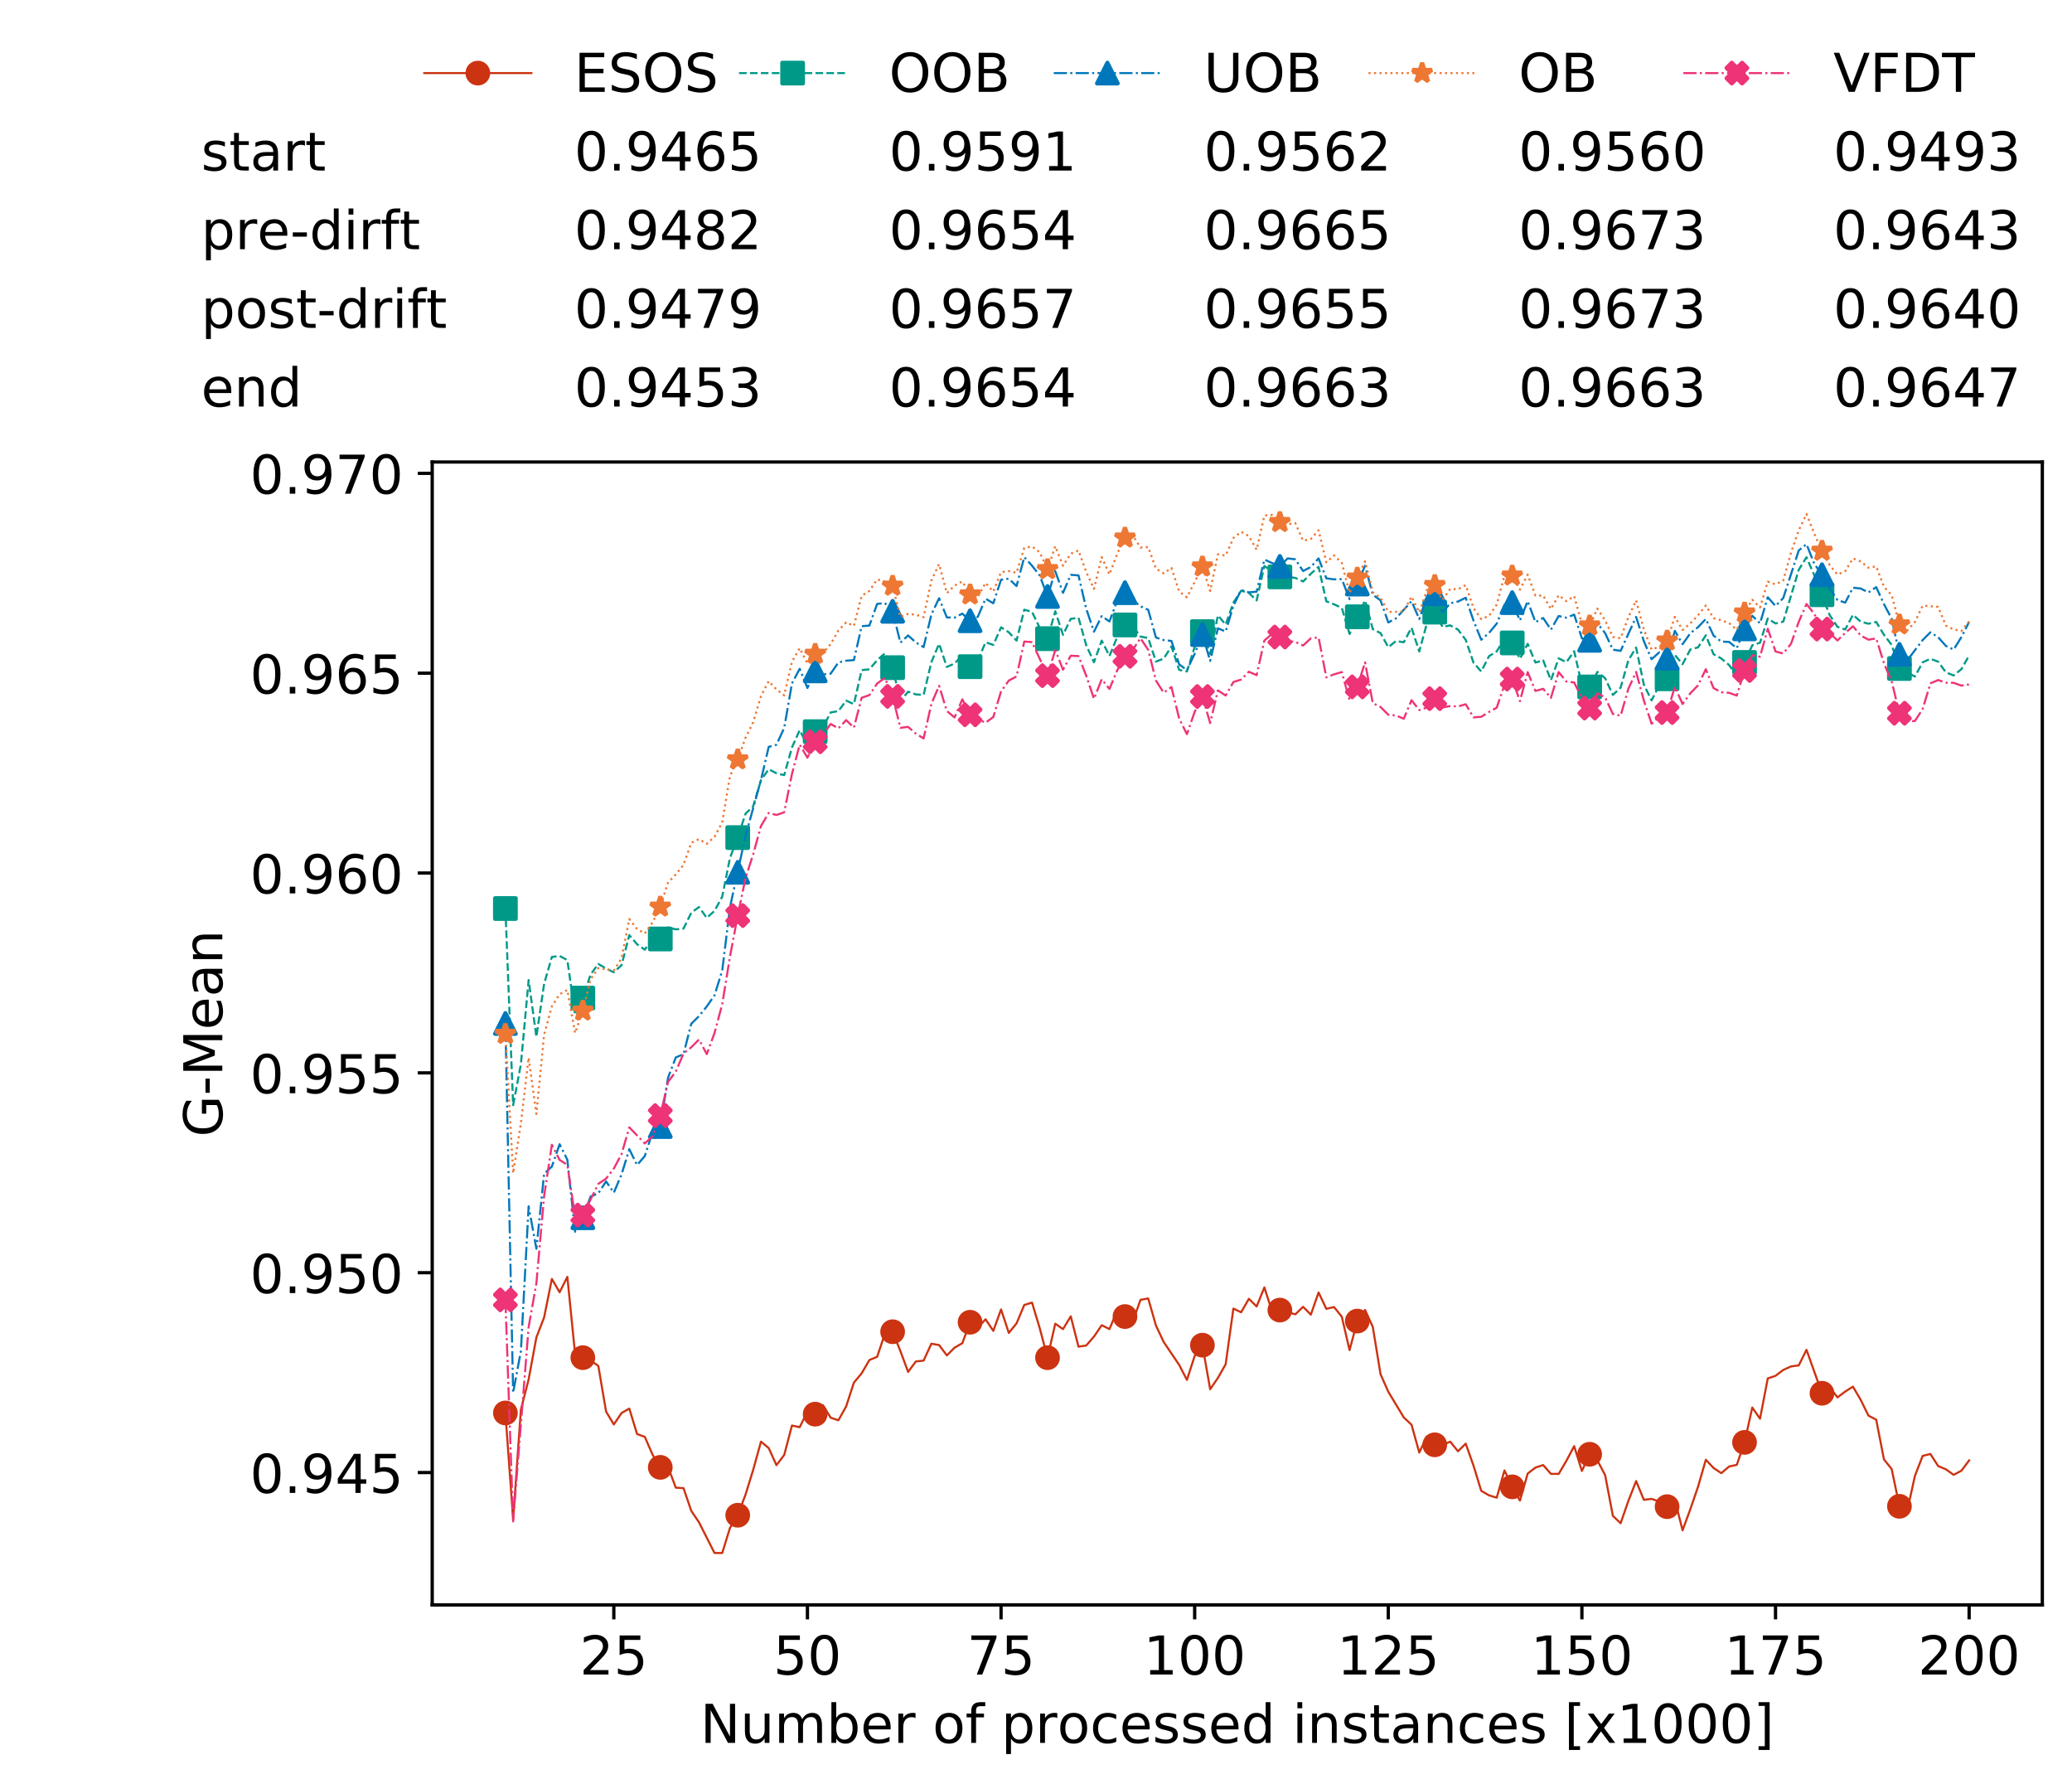 <?xml version="1.0" encoding="utf-8" standalone="no"?>
<!DOCTYPE svg PUBLIC "-//W3C//DTD SVG 1.1//EN"
  "http://www.w3.org/Graphics/SVG/1.1/DTD/svg11.dtd">
<!-- Created with matplotlib (https://matplotlib.org/) -->
<svg height="432.615pt" version="1.1" viewBox="0 0 502.65 432.615" width="502.65pt" xmlns="http://www.w3.org/2000/svg" xmlns:xlink="http://www.w3.org/1999/xlink">
 <defs>
  <style type="text/css">
*{stroke-linecap:butt;stroke-linejoin:round;white-space:pre;}
  </style>
 </defs>
 <g id="figure_1">
  <g id="patch_1">
   <path d="M 0 432.615 
L 502.65 432.615 
L 502.65 0 
L 0 0 
z
" style="fill:#ffffff;"/>
  </g>
  <g id="axes_1">
   <g id="patch_2">
    <path d="M 104.85 389.252 
L 495.45 389.252 
L 495.45 112.052 
L 104.85 112.052 
z
" style="fill:#ffffff;"/>
   </g>
   <g id="matplotlib.axis_1">
    <g id="xtick_1">
     <g id="line2d_1">
      <defs>
       <path d="M 0 0 
L 0 3.5 
" id="m77eb2fbdcb" style="stroke:#000000;stroke-width:0.8;"/>
      </defs>
      <g>
       <use style="stroke:#000000;stroke-width:0.8;" x="148.908" xlink:href="#m77eb2fbdcb" y="389.252"/>
      </g>
     </g>
     <g id="text_1">
      <!-- 25 -->
      <defs>
       <path d="M 19.188 8.297 
L 53.609 8.297 
L 53.609 0 
L 7.328 0 
L 7.328 8.297 
Q 12.938 14.109 22.625 23.891 
Q 32.328 33.688 34.812 36.531 
Q 39.547 41.844 41.422 45.531 
Q 43.312 49.219 43.312 52.781 
Q 43.312 58.594 39.234 62.25 
Q 35.156 65.922 28.609 65.922 
Q 23.969 65.922 18.812 64.312 
Q 13.672 62.703 7.812 59.422 
L 7.812 69.391 
Q 13.766 71.781 18.938 73 
Q 24.125 74.219 28.422 74.219 
Q 39.75 74.219 46.484 68.547 
Q 53.219 62.891 53.219 53.422 
Q 53.219 48.922 51.531 44.891 
Q 49.859 40.875 45.406 35.406 
Q 44.188 33.984 37.641 27.219 
Q 31.109 20.453 19.188 8.297 
z
" id="DejaVuSans-50"/>
       <path d="M 10.797 72.906 
L 49.516 72.906 
L 49.516 64.594 
L 19.828 64.594 
L 19.828 46.734 
Q 21.969 47.469 24.109 47.828 
Q 26.266 48.188 28.422 48.188 
Q 40.625 48.188 47.75 41.5 
Q 54.891 34.812 54.891 23.391 
Q 54.891 11.625 47.562 5.094 
Q 40.234 -1.422 26.906 -1.422 
Q 22.312 -1.422 17.547 -0.641 
Q 12.797 0.141 7.719 1.703 
L 7.719 11.625 
Q 12.109 9.234 16.797 8.062 
Q 21.484 6.891 26.703 6.891 
Q 35.156 6.891 40.078 11.328 
Q 45.016 15.766 45.016 23.391 
Q 45.016 31 40.078 35.438 
Q 35.156 39.891 26.703 39.891 
Q 22.75 39.891 18.812 39.016 
Q 14.891 38.141 10.797 36.281 
z
" id="DejaVuSans-53"/>
      </defs>
      <g transform="translate(140.636 406.13)scale(0.13 -0.13)">
       <use xlink:href="#DejaVuSans-50"/>
       <use x="63.623" xlink:href="#DejaVuSans-53"/>
      </g>
     </g>
    </g>
    <g id="xtick_2">
     <g id="line2d_2">
      <g>
       <use style="stroke:#000000;stroke-width:0.8;" x="195.877" xlink:href="#m77eb2fbdcb" y="389.252"/>
      </g>
     </g>
     <g id="text_2">
      <!-- 50 -->
      <defs>
       <path d="M 31.781 66.406 
Q 24.172 66.406 20.328 58.906 
Q 16.5 51.422 16.5 36.375 
Q 16.5 21.391 20.328 13.891 
Q 24.172 6.391 31.781 6.391 
Q 39.453 6.391 43.281 13.891 
Q 47.125 21.391 47.125 36.375 
Q 47.125 51.422 43.281 58.906 
Q 39.453 66.406 31.781 66.406 
z
M 31.781 74.219 
Q 44.047 74.219 50.516 64.516 
Q 56.984 54.828 56.984 36.375 
Q 56.984 17.969 50.516 8.266 
Q 44.047 -1.422 31.781 -1.422 
Q 19.531 -1.422 13.062 8.266 
Q 6.594 17.969 6.594 36.375 
Q 6.594 54.828 13.062 64.516 
Q 19.531 74.219 31.781 74.219 
z
" id="DejaVuSans-48"/>
      </defs>
      <g transform="translate(187.606 406.13)scale(0.13 -0.13)">
       <use xlink:href="#DejaVuSans-53"/>
       <use x="63.623" xlink:href="#DejaVuSans-48"/>
      </g>
     </g>
    </g>
    <g id="xtick_3">
     <g id="line2d_3">
      <g>
       <use style="stroke:#000000;stroke-width:0.8;" x="242.847" xlink:href="#m77eb2fbdcb" y="389.252"/>
      </g>
     </g>
     <g id="text_3">
      <!-- 75 -->
      <defs>
       <path d="M 8.203 72.906 
L 55.078 72.906 
L 55.078 68.703 
L 28.609 0 
L 18.312 0 
L 43.219 64.594 
L 8.203 64.594 
z
" id="DejaVuSans-55"/>
      </defs>
      <g transform="translate(234.576 406.13)scale(0.13 -0.13)">
       <use xlink:href="#DejaVuSans-55"/>
       <use x="63.623" xlink:href="#DejaVuSans-53"/>
      </g>
     </g>
    </g>
    <g id="xtick_4">
     <g id="line2d_4">
      <g>
       <use style="stroke:#000000;stroke-width:0.8;" x="289.817" xlink:href="#m77eb2fbdcb" y="389.252"/>
      </g>
     </g>
     <g id="text_4">
      <!-- 100 -->
      <defs>
       <path d="M 12.406 8.297 
L 28.516 8.297 
L 28.516 63.922 
L 10.984 60.406 
L 10.984 69.391 
L 28.422 72.906 
L 38.281 72.906 
L 38.281 8.297 
L 54.391 8.297 
L 54.391 0 
L 12.406 0 
z
" id="DejaVuSans-49"/>
      </defs>
      <g transform="translate(277.41 406.13)scale(0.13 -0.13)">
       <use xlink:href="#DejaVuSans-49"/>
       <use x="63.623" xlink:href="#DejaVuSans-48"/>
       <use x="127.246" xlink:href="#DejaVuSans-48"/>
      </g>
     </g>
    </g>
    <g id="xtick_5">
     <g id="line2d_5">
      <g>
       <use style="stroke:#000000;stroke-width:0.8;" x="336.786" xlink:href="#m77eb2fbdcb" y="389.252"/>
      </g>
     </g>
     <g id="text_5">
      <!-- 125 -->
      <g transform="translate(324.379 406.13)scale(0.13 -0.13)">
       <use xlink:href="#DejaVuSans-49"/>
       <use x="63.623" xlink:href="#DejaVuSans-50"/>
       <use x="127.246" xlink:href="#DejaVuSans-53"/>
      </g>
     </g>
    </g>
    <g id="xtick_6">
     <g id="line2d_6">
      <g>
       <use style="stroke:#000000;stroke-width:0.8;" x="383.756" xlink:href="#m77eb2fbdcb" y="389.252"/>
      </g>
     </g>
     <g id="text_6">
      <!-- 150 -->
      <g transform="translate(371.349 406.13)scale(0.13 -0.13)">
       <use xlink:href="#DejaVuSans-49"/>
       <use x="63.623" xlink:href="#DejaVuSans-53"/>
       <use x="127.246" xlink:href="#DejaVuSans-48"/>
      </g>
     </g>
    </g>
    <g id="xtick_7">
     <g id="line2d_7">
      <g>
       <use style="stroke:#000000;stroke-width:0.8;" x="430.726" xlink:href="#m77eb2fbdcb" y="389.252"/>
      </g>
     </g>
     <g id="text_7">
      <!-- 175 -->
      <g transform="translate(418.319 406.13)scale(0.13 -0.13)">
       <use xlink:href="#DejaVuSans-49"/>
       <use x="63.623" xlink:href="#DejaVuSans-55"/>
       <use x="127.246" xlink:href="#DejaVuSans-53"/>
      </g>
     </g>
    </g>
    <g id="xtick_8">
     <g id="line2d_8">
      <g>
       <use style="stroke:#000000;stroke-width:0.8;" x="477.695" xlink:href="#m77eb2fbdcb" y="389.252"/>
      </g>
     </g>
     <g id="text_8">
      <!-- 200 -->
      <g transform="translate(465.289 406.13)scale(0.13 -0.13)">
       <use xlink:href="#DejaVuSans-50"/>
       <use x="63.623" xlink:href="#DejaVuSans-48"/>
       <use x="127.246" xlink:href="#DejaVuSans-48"/>
      </g>
     </g>
    </g>
    <g id="text_9">
     <!-- Number of processed instances [x1000] -->
     <defs>
      <path d="M 9.812 72.906 
L 23.094 72.906 
L 55.422 11.922 
L 55.422 72.906 
L 64.984 72.906 
L 64.984 0 
L 51.703 0 
L 19.391 60.984 
L 19.391 0 
L 9.812 0 
z
" id="DejaVuSans-78"/>
      <path d="M 8.5 21.578 
L 8.5 54.688 
L 17.484 54.688 
L 17.484 21.922 
Q 17.484 14.156 20.5 10.266 
Q 23.531 6.391 29.594 6.391 
Q 36.859 6.391 41.078 11.031 
Q 45.312 15.672 45.312 23.688 
L 45.312 54.688 
L 54.297 54.688 
L 54.297 0 
L 45.312 0 
L 45.312 8.406 
Q 42.047 3.422 37.719 1 
Q 33.406 -1.422 27.688 -1.422 
Q 18.266 -1.422 13.375 4.438 
Q 8.5 10.297 8.5 21.578 
z
M 31.109 56 
z
" id="DejaVuSans-117"/>
      <path d="M 52 44.188 
Q 55.375 50.25 60.062 53.125 
Q 64.75 56 71.094 56 
Q 79.641 56 84.281 50.016 
Q 88.922 44.047 88.922 33.016 
L 88.922 0 
L 79.891 0 
L 79.891 32.719 
Q 79.891 40.578 77.094 44.375 
Q 74.312 48.188 68.609 48.188 
Q 61.625 48.188 57.562 43.547 
Q 53.516 38.922 53.516 30.906 
L 53.516 0 
L 44.484 0 
L 44.484 32.719 
Q 44.484 40.625 41.703 44.406 
Q 38.922 48.188 33.109 48.188 
Q 26.219 48.188 22.156 43.531 
Q 18.109 38.875 18.109 30.906 
L 18.109 0 
L 9.078 0 
L 9.078 54.688 
L 18.109 54.688 
L 18.109 46.188 
Q 21.188 51.219 25.484 53.609 
Q 29.781 56 35.688 56 
Q 41.656 56 45.828 52.969 
Q 50 49.953 52 44.188 
z
" id="DejaVuSans-109"/>
      <path d="M 48.688 27.297 
Q 48.688 37.203 44.609 42.844 
Q 40.531 48.484 33.406 48.484 
Q 26.266 48.484 22.188 42.844 
Q 18.109 37.203 18.109 27.297 
Q 18.109 17.391 22.188 11.75 
Q 26.266 6.109 33.406 6.109 
Q 40.531 6.109 44.609 11.75 
Q 48.688 17.391 48.688 27.297 
z
M 18.109 46.391 
Q 20.953 51.266 25.266 53.625 
Q 29.594 56 35.594 56 
Q 45.562 56 51.781 48.094 
Q 58.016 40.188 58.016 27.297 
Q 58.016 14.406 51.781 6.484 
Q 45.562 -1.422 35.594 -1.422 
Q 29.594 -1.422 25.266 0.953 
Q 20.953 3.328 18.109 8.203 
L 18.109 0 
L 9.078 0 
L 9.078 75.984 
L 18.109 75.984 
z
" id="DejaVuSans-98"/>
      <path d="M 56.203 29.594 
L 56.203 25.203 
L 14.891 25.203 
Q 15.484 15.922 20.484 11.062 
Q 25.484 6.203 34.422 6.203 
Q 39.594 6.203 44.453 7.469 
Q 49.312 8.734 54.109 11.281 
L 54.109 2.781 
Q 49.266 0.734 44.188 -0.344 
Q 39.109 -1.422 33.891 -1.422 
Q 20.797 -1.422 13.156 6.188 
Q 5.516 13.812 5.516 26.812 
Q 5.516 40.234 12.766 48.109 
Q 20.016 56 32.328 56 
Q 43.359 56 49.781 48.891 
Q 56.203 41.797 56.203 29.594 
z
M 47.219 32.234 
Q 47.125 39.594 43.094 43.984 
Q 39.062 48.391 32.422 48.391 
Q 24.906 48.391 20.391 44.141 
Q 15.875 39.891 15.188 32.172 
z
" id="DejaVuSans-101"/>
      <path d="M 41.109 46.297 
Q 39.594 47.172 37.812 47.578 
Q 36.031 48 33.891 48 
Q 26.266 48 22.188 43.047 
Q 18.109 38.094 18.109 28.812 
L 18.109 0 
L 9.078 0 
L 9.078 54.688 
L 18.109 54.688 
L 18.109 46.188 
Q 20.953 51.172 25.484 53.578 
Q 30.031 56 36.531 56 
Q 37.453 56 38.578 55.875 
Q 39.703 55.766 41.062 55.516 
z
" id="DejaVuSans-114"/>
      <path id="DejaVuSans-32"/>
      <path d="M 30.609 48.391 
Q 23.391 48.391 19.188 42.75 
Q 14.984 37.109 14.984 27.297 
Q 14.984 17.484 19.156 11.844 
Q 23.344 6.203 30.609 6.203 
Q 37.797 6.203 41.984 11.859 
Q 46.188 17.531 46.188 27.297 
Q 46.188 37.016 41.984 42.703 
Q 37.797 48.391 30.609 48.391 
z
M 30.609 56 
Q 42.328 56 49.016 48.375 
Q 55.719 40.766 55.719 27.297 
Q 55.719 13.875 49.016 6.219 
Q 42.328 -1.422 30.609 -1.422 
Q 18.844 -1.422 12.172 6.219 
Q 5.516 13.875 5.516 27.297 
Q 5.516 40.766 12.172 48.375 
Q 18.844 56 30.609 56 
z
" id="DejaVuSans-111"/>
      <path d="M 37.109 75.984 
L 37.109 68.5 
L 28.516 68.5 
Q 23.688 68.5 21.797 66.547 
Q 19.922 64.594 19.922 59.516 
L 19.922 54.688 
L 34.719 54.688 
L 34.719 47.703 
L 19.922 47.703 
L 19.922 0 
L 10.891 0 
L 10.891 47.703 
L 2.297 47.703 
L 2.297 54.688 
L 10.891 54.688 
L 10.891 58.5 
Q 10.891 67.625 15.141 71.797 
Q 19.391 75.984 28.609 75.984 
z
" id="DejaVuSans-102"/>
      <path d="M 18.109 8.203 
L 18.109 -20.797 
L 9.078 -20.797 
L 9.078 54.688 
L 18.109 54.688 
L 18.109 46.391 
Q 20.953 51.266 25.266 53.625 
Q 29.594 56 35.594 56 
Q 45.562 56 51.781 48.094 
Q 58.016 40.188 58.016 27.297 
Q 58.016 14.406 51.781 6.484 
Q 45.562 -1.422 35.594 -1.422 
Q 29.594 -1.422 25.266 0.953 
Q 20.953 3.328 18.109 8.203 
z
M 48.688 27.297 
Q 48.688 37.203 44.609 42.844 
Q 40.531 48.484 33.406 48.484 
Q 26.266 48.484 22.188 42.844 
Q 18.109 37.203 18.109 27.297 
Q 18.109 17.391 22.188 11.75 
Q 26.266 6.109 33.406 6.109 
Q 40.531 6.109 44.609 11.75 
Q 48.688 17.391 48.688 27.297 
z
" id="DejaVuSans-112"/>
      <path d="M 48.781 52.594 
L 48.781 44.188 
Q 44.969 46.297 41.141 47.344 
Q 37.312 48.391 33.406 48.391 
Q 24.656 48.391 19.812 42.844 
Q 14.984 37.312 14.984 27.297 
Q 14.984 17.281 19.812 11.734 
Q 24.656 6.203 33.406 6.203 
Q 37.312 6.203 41.141 7.25 
Q 44.969 8.297 48.781 10.406 
L 48.781 2.094 
Q 45.016 0.344 40.984 -0.531 
Q 36.969 -1.422 32.422 -1.422 
Q 20.062 -1.422 12.781 6.344 
Q 5.516 14.109 5.516 27.297 
Q 5.516 40.672 12.859 48.328 
Q 20.219 56 33.016 56 
Q 37.156 56 41.109 55.141 
Q 45.062 54.297 48.781 52.594 
z
" id="DejaVuSans-99"/>
      <path d="M 44.281 53.078 
L 44.281 44.578 
Q 40.484 46.531 36.375 47.5 
Q 32.281 48.484 27.875 48.484 
Q 21.188 48.484 17.844 46.438 
Q 14.5 44.391 14.5 40.281 
Q 14.5 37.156 16.891 35.375 
Q 19.281 33.594 26.516 31.984 
L 29.594 31.297 
Q 39.156 29.25 43.188 25.516 
Q 47.219 21.781 47.219 15.094 
Q 47.219 7.469 41.188 3.016 
Q 35.156 -1.422 24.609 -1.422 
Q 20.219 -1.422 15.453 -0.562 
Q 10.688 0.297 5.422 2 
L 5.422 11.281 
Q 10.406 8.688 15.234 7.391 
Q 20.062 6.109 24.812 6.109 
Q 31.156 6.109 34.562 8.281 
Q 37.984 10.453 37.984 14.406 
Q 37.984 18.062 35.516 20.016 
Q 33.062 21.969 24.703 23.781 
L 21.578 24.516 
Q 13.234 26.266 9.516 29.906 
Q 5.812 33.547 5.812 39.891 
Q 5.812 47.609 11.281 51.797 
Q 16.75 56 26.812 56 
Q 31.781 56 36.172 55.266 
Q 40.578 54.547 44.281 53.078 
z
" id="DejaVuSans-115"/>
      <path d="M 45.406 46.391 
L 45.406 75.984 
L 54.391 75.984 
L 54.391 0 
L 45.406 0 
L 45.406 8.203 
Q 42.578 3.328 38.25 0.953 
Q 33.938 -1.422 27.875 -1.422 
Q 17.969 -1.422 11.734 6.484 
Q 5.516 14.406 5.516 27.297 
Q 5.516 40.188 11.734 48.094 
Q 17.969 56 27.875 56 
Q 33.938 56 38.25 53.625 
Q 42.578 51.266 45.406 46.391 
z
M 14.797 27.297 
Q 14.797 17.391 18.875 11.75 
Q 22.953 6.109 30.078 6.109 
Q 37.203 6.109 41.297 11.75 
Q 45.406 17.391 45.406 27.297 
Q 45.406 37.203 41.297 42.844 
Q 37.203 48.484 30.078 48.484 
Q 22.953 48.484 18.875 42.844 
Q 14.797 37.203 14.797 27.297 
z
" id="DejaVuSans-100"/>
      <path d="M 9.422 54.688 
L 18.406 54.688 
L 18.406 0 
L 9.422 0 
z
M 9.422 75.984 
L 18.406 75.984 
L 18.406 64.594 
L 9.422 64.594 
z
" id="DejaVuSans-105"/>
      <path d="M 54.891 33.016 
L 54.891 0 
L 45.906 0 
L 45.906 32.719 
Q 45.906 40.484 42.875 44.328 
Q 39.844 48.188 33.797 48.188 
Q 26.516 48.188 22.312 43.547 
Q 18.109 38.922 18.109 30.906 
L 18.109 0 
L 9.078 0 
L 9.078 54.688 
L 18.109 54.688 
L 18.109 46.188 
Q 21.344 51.125 25.703 53.562 
Q 30.078 56 35.797 56 
Q 45.219 56 50.047 50.172 
Q 54.891 44.344 54.891 33.016 
z
" id="DejaVuSans-110"/>
      <path d="M 18.312 70.219 
L 18.312 54.688 
L 36.812 54.688 
L 36.812 47.703 
L 18.312 47.703 
L 18.312 18.016 
Q 18.312 11.328 20.141 9.422 
Q 21.969 7.516 27.594 7.516 
L 36.812 7.516 
L 36.812 0 
L 27.594 0 
Q 17.188 0 13.234 3.875 
Q 9.281 7.766 9.281 18.016 
L 9.281 47.703 
L 2.688 47.703 
L 2.688 54.688 
L 9.281 54.688 
L 9.281 70.219 
z
" id="DejaVuSans-116"/>
      <path d="M 34.281 27.484 
Q 23.391 27.484 19.188 25 
Q 14.984 22.516 14.984 16.5 
Q 14.984 11.719 18.141 8.906 
Q 21.297 6.109 26.703 6.109 
Q 34.188 6.109 38.703 11.406 
Q 43.219 16.703 43.219 25.484 
L 43.219 27.484 
z
M 52.203 31.203 
L 52.203 0 
L 43.219 0 
L 43.219 8.297 
Q 40.141 3.328 35.547 0.953 
Q 30.953 -1.422 24.312 -1.422 
Q 15.922 -1.422 10.953 3.297 
Q 6 8.016 6 15.922 
Q 6 25.141 12.172 29.828 
Q 18.359 34.516 30.609 34.516 
L 43.219 34.516 
L 43.219 35.406 
Q 43.219 41.609 39.141 45 
Q 35.062 48.391 27.688 48.391 
Q 23 48.391 18.547 47.266 
Q 14.109 46.141 10.016 43.891 
L 10.016 52.203 
Q 14.938 54.109 19.578 55.047 
Q 24.219 56 28.609 56 
Q 40.484 56 46.344 49.844 
Q 52.203 43.703 52.203 31.203 
z
" id="DejaVuSans-97"/>
      <path d="M 8.594 75.984 
L 29.297 75.984 
L 29.297 69 
L 17.578 69 
L 17.578 -6.203 
L 29.297 -6.203 
L 29.297 -13.188 
L 8.594 -13.188 
z
" id="DejaVuSans-91"/>
      <path d="M 54.891 54.688 
L 35.109 28.078 
L 55.906 0 
L 45.312 0 
L 29.391 21.484 
L 13.484 0 
L 2.875 0 
L 24.125 28.609 
L 4.688 54.688 
L 15.281 54.688 
L 29.781 35.203 
L 44.281 54.688 
z
" id="DejaVuSans-120"/>
      <path d="M 30.422 75.984 
L 30.422 -13.188 
L 9.719 -13.188 
L 9.719 -6.203 
L 21.391 -6.203 
L 21.391 69 
L 9.719 69 
L 9.719 75.984 
z
" id="DejaVuSans-93"/>
     </defs>
     <g transform="translate(169.881 422.711)scale(0.13 -0.13)">
      <use xlink:href="#DejaVuSans-78"/>
      <use x="74.805" xlink:href="#DejaVuSans-117"/>
      <use x="138.184" xlink:href="#DejaVuSans-109"/>
      <use x="235.596" xlink:href="#DejaVuSans-98"/>
      <use x="299.072" xlink:href="#DejaVuSans-101"/>
      <use x="360.596" xlink:href="#DejaVuSans-114"/>
      <use x="401.709" xlink:href="#DejaVuSans-32"/>
      <use x="433.496" xlink:href="#DejaVuSans-111"/>
      <use x="494.678" xlink:href="#DejaVuSans-102"/>
      <use x="529.883" xlink:href="#DejaVuSans-32"/>
      <use x="561.67" xlink:href="#DejaVuSans-112"/>
      <use x="625.146" xlink:href="#DejaVuSans-114"/>
      <use x="666.229" xlink:href="#DejaVuSans-111"/>
      <use x="727.41" xlink:href="#DejaVuSans-99"/>
      <use x="782.391" xlink:href="#DejaVuSans-101"/>
      <use x="843.914" xlink:href="#DejaVuSans-115"/>
      <use x="896.014" xlink:href="#DejaVuSans-115"/>
      <use x="948.113" xlink:href="#DejaVuSans-101"/>
      <use x="1009.637" xlink:href="#DejaVuSans-100"/>
      <use x="1073.113" xlink:href="#DejaVuSans-32"/>
      <use x="1104.9" xlink:href="#DejaVuSans-105"/>
      <use x="1132.684" xlink:href="#DejaVuSans-110"/>
      <use x="1196.062" xlink:href="#DejaVuSans-115"/>
      <use x="1248.162" xlink:href="#DejaVuSans-116"/>
      <use x="1287.371" xlink:href="#DejaVuSans-97"/>
      <use x="1348.65" xlink:href="#DejaVuSans-110"/>
      <use x="1412.029" xlink:href="#DejaVuSans-99"/>
      <use x="1467.01" xlink:href="#DejaVuSans-101"/>
      <use x="1528.533" xlink:href="#DejaVuSans-115"/>
      <use x="1580.633" xlink:href="#DejaVuSans-32"/>
      <use x="1612.42" xlink:href="#DejaVuSans-91"/>
      <use x="1651.434" xlink:href="#DejaVuSans-120"/>
      <use x="1710.613" xlink:href="#DejaVuSans-49"/>
      <use x="1774.236" xlink:href="#DejaVuSans-48"/>
      <use x="1837.859" xlink:href="#DejaVuSans-48"/>
      <use x="1901.482" xlink:href="#DejaVuSans-48"/>
      <use x="1965.105" xlink:href="#DejaVuSans-93"/>
     </g>
    </g>
   </g>
   <g id="matplotlib.axis_2">
    <g id="ytick_1">
     <g id="line2d_9">
      <defs>
       <path d="M 0 0 
L -3.5 0 
" id="ma5e312f0dc" style="stroke:#000000;stroke-width:0.8;"/>
      </defs>
      <g>
       <use style="stroke:#000000;stroke-width:0.8;" x="104.85" xlink:href="#ma5e312f0dc" y="357.144"/>
      </g>
     </g>
     <g id="text_10">
      <!-- 0.945 -->
      <defs>
       <path d="M 10.688 12.406 
L 21 12.406 
L 21 0 
L 10.688 0 
z
" id="DejaVuSans-46"/>
       <path d="M 10.984 1.516 
L 10.984 10.5 
Q 14.703 8.734 18.5 7.812 
Q 22.312 6.891 25.984 6.891 
Q 35.75 6.891 40.891 13.453 
Q 46.047 20.016 46.781 33.406 
Q 43.953 29.203 39.594 26.953 
Q 35.25 24.703 29.984 24.703 
Q 19.047 24.703 12.672 31.312 
Q 6.297 37.938 6.297 49.422 
Q 6.297 60.641 12.938 67.422 
Q 19.578 74.219 30.609 74.219 
Q 43.266 74.219 49.922 64.516 
Q 56.594 54.828 56.594 36.375 
Q 56.594 19.141 48.406 8.859 
Q 40.234 -1.422 26.422 -1.422 
Q 22.703 -1.422 18.891 -0.688 
Q 15.094 0.047 10.984 1.516 
z
M 30.609 32.422 
Q 37.25 32.422 41.125 36.953 
Q 45.016 41.5 45.016 49.422 
Q 45.016 57.281 41.125 61.844 
Q 37.25 66.406 30.609 66.406 
Q 23.969 66.406 20.094 61.844 
Q 16.219 57.281 16.219 49.422 
Q 16.219 41.5 20.094 36.953 
Q 23.969 32.422 30.609 32.422 
z
" id="DejaVuSans-57"/>
       <path d="M 37.797 64.312 
L 12.891 25.391 
L 37.797 25.391 
z
M 35.203 72.906 
L 47.609 72.906 
L 47.609 25.391 
L 58.016 25.391 
L 58.016 17.188 
L 47.609 17.188 
L 47.609 0 
L 37.797 0 
L 37.797 17.188 
L 4.891 17.188 
L 4.891 26.703 
z
" id="DejaVuSans-52"/>
      </defs>
      <g transform="translate(60.633 362.083)scale(0.13 -0.13)">
       <use xlink:href="#DejaVuSans-48"/>
       <use x="63.623" xlink:href="#DejaVuSans-46"/>
       <use x="95.41" xlink:href="#DejaVuSans-57"/>
       <use x="159.033" xlink:href="#DejaVuSans-52"/>
       <use x="222.656" xlink:href="#DejaVuSans-53"/>
      </g>
     </g>
    </g>
    <g id="ytick_2">
     <g id="line2d_10">
      <g>
       <use style="stroke:#000000;stroke-width:0.8;" x="104.85" xlink:href="#ma5e312f0dc" y="308.676"/>
      </g>
     </g>
     <g id="text_11">
      <!-- 0.950 -->
      <g transform="translate(60.633 313.615)scale(0.13 -0.13)">
       <use xlink:href="#DejaVuSans-48"/>
       <use x="63.623" xlink:href="#DejaVuSans-46"/>
       <use x="95.41" xlink:href="#DejaVuSans-57"/>
       <use x="159.033" xlink:href="#DejaVuSans-53"/>
       <use x="222.656" xlink:href="#DejaVuSans-48"/>
      </g>
     </g>
    </g>
    <g id="ytick_3">
     <g id="line2d_11">
      <g>
       <use style="stroke:#000000;stroke-width:0.8;" x="104.85" xlink:href="#ma5e312f0dc" y="260.207"/>
      </g>
     </g>
     <g id="text_12">
      <!-- 0.955 -->
      <g transform="translate(60.633 265.146)scale(0.13 -0.13)">
       <use xlink:href="#DejaVuSans-48"/>
       <use x="63.623" xlink:href="#DejaVuSans-46"/>
       <use x="95.41" xlink:href="#DejaVuSans-57"/>
       <use x="159.033" xlink:href="#DejaVuSans-53"/>
       <use x="222.656" xlink:href="#DejaVuSans-53"/>
      </g>
     </g>
    </g>
    <g id="ytick_4">
     <g id="line2d_12">
      <g>
       <use style="stroke:#000000;stroke-width:0.8;" x="104.85" xlink:href="#ma5e312f0dc" y="211.738"/>
      </g>
     </g>
     <g id="text_13">
      <!-- 0.960 -->
      <defs>
       <path d="M 33.016 40.375 
Q 26.375 40.375 22.484 35.828 
Q 18.609 31.297 18.609 23.391 
Q 18.609 15.531 22.484 10.953 
Q 26.375 6.391 33.016 6.391 
Q 39.656 6.391 43.531 10.953 
Q 47.406 15.531 47.406 23.391 
Q 47.406 31.297 43.531 35.828 
Q 39.656 40.375 33.016 40.375 
z
M 52.594 71.297 
L 52.594 62.312 
Q 48.875 64.062 45.094 64.984 
Q 41.312 65.922 37.594 65.922 
Q 27.828 65.922 22.672 59.328 
Q 17.531 52.734 16.797 39.406 
Q 19.672 43.656 24.016 45.922 
Q 28.375 48.188 33.594 48.188 
Q 44.578 48.188 50.953 41.516 
Q 57.328 34.859 57.328 23.391 
Q 57.328 12.156 50.688 5.359 
Q 44.047 -1.422 33.016 -1.422 
Q 20.359 -1.422 13.672 8.266 
Q 6.984 17.969 6.984 36.375 
Q 6.984 53.656 15.188 63.938 
Q 23.391 74.219 37.203 74.219 
Q 40.922 74.219 44.703 73.484 
Q 48.484 72.75 52.594 71.297 
z
" id="DejaVuSans-54"/>
      </defs>
      <g transform="translate(60.633 216.677)scale(0.13 -0.13)">
       <use xlink:href="#DejaVuSans-48"/>
       <use x="63.623" xlink:href="#DejaVuSans-46"/>
       <use x="95.41" xlink:href="#DejaVuSans-57"/>
       <use x="159.033" xlink:href="#DejaVuSans-54"/>
       <use x="222.656" xlink:href="#DejaVuSans-48"/>
      </g>
     </g>
    </g>
    <g id="ytick_5">
     <g id="line2d_13">
      <g>
       <use style="stroke:#000000;stroke-width:0.8;" x="104.85" xlink:href="#ma5e312f0dc" y="163.269"/>
      </g>
     </g>
     <g id="text_14">
      <!-- 0.965 -->
      <g transform="translate(60.633 168.208)scale(0.13 -0.13)">
       <use xlink:href="#DejaVuSans-48"/>
       <use x="63.623" xlink:href="#DejaVuSans-46"/>
       <use x="95.41" xlink:href="#DejaVuSans-57"/>
       <use x="159.033" xlink:href="#DejaVuSans-54"/>
       <use x="222.656" xlink:href="#DejaVuSans-53"/>
      </g>
     </g>
    </g>
    <g id="ytick_6">
     <g id="line2d_14">
      <g>
       <use style="stroke:#000000;stroke-width:0.8;" x="104.85" xlink:href="#ma5e312f0dc" y="114.8"/>
      </g>
     </g>
     <g id="text_15">
      <!-- 0.970 -->
      <g transform="translate(60.633 119.739)scale(0.13 -0.13)">
       <use xlink:href="#DejaVuSans-48"/>
       <use x="63.623" xlink:href="#DejaVuSans-46"/>
       <use x="95.41" xlink:href="#DejaVuSans-57"/>
       <use x="159.033" xlink:href="#DejaVuSans-55"/>
       <use x="222.656" xlink:href="#DejaVuSans-48"/>
      </g>
     </g>
    </g>
    <g id="text_16">
     <!-- G-Mean -->
     <defs>
      <path d="M 59.516 10.406 
L 59.516 29.984 
L 43.406 29.984 
L 43.406 38.094 
L 69.281 38.094 
L 69.281 6.781 
Q 63.578 2.734 56.688 0.656 
Q 49.812 -1.422 42 -1.422 
Q 24.906 -1.422 15.25 8.562 
Q 5.609 18.562 5.609 36.375 
Q 5.609 54.25 15.25 64.234 
Q 24.906 74.219 42 74.219 
Q 49.125 74.219 55.547 72.453 
Q 61.969 70.703 67.391 67.281 
L 67.391 56.781 
Q 61.922 61.422 55.766 63.766 
Q 49.609 66.109 42.828 66.109 
Q 29.438 66.109 22.719 58.641 
Q 16.016 51.172 16.016 36.375 
Q 16.016 21.625 22.719 14.156 
Q 29.438 6.688 42.828 6.688 
Q 48.047 6.688 52.141 7.594 
Q 56.25 8.5 59.516 10.406 
z
" id="DejaVuSans-71"/>
      <path d="M 4.891 31.391 
L 31.203 31.391 
L 31.203 23.391 
L 4.891 23.391 
z
" id="DejaVuSans-45"/>
      <path d="M 9.812 72.906 
L 24.516 72.906 
L 43.109 23.297 
L 61.812 72.906 
L 76.516 72.906 
L 76.516 0 
L 66.891 0 
L 66.891 64.016 
L 48.094 14.016 
L 38.188 14.016 
L 19.391 64.016 
L 19.391 0 
L 9.812 0 
z
" id="DejaVuSans-77"/>
     </defs>
     <g transform="translate(53.93 275.744)rotate(-90)scale(0.13 -0.13)">
      <use xlink:href="#DejaVuSans-71"/>
      <use x="77.49" xlink:href="#DejaVuSans-45"/>
      <use x="113.574" xlink:href="#DejaVuSans-77"/>
      <use x="199.854" xlink:href="#DejaVuSans-101"/>
      <use x="261.377" xlink:href="#DejaVuSans-97"/>
      <use x="322.656" xlink:href="#DejaVuSans-110"/>
     </g>
    </g>
   </g>
   <g id="line2d_15"/>
   <g id="line2d_16"/>
   <g id="line2d_17"/>
   <g id="line2d_18"/>
   <g id="line2d_19"/>
   <g id="line2d_20">
    <path clip-path="url(#pe59055f502)" d="M 122.605 342.69 
L 124.483 368.513 
L 126.362 341.886 
L 128.241 334.551 
L 130.12 324.375 
L 131.998 319.517 
L 133.877 310.181 
L 135.756 313.415 
L 137.635 309.683 
L 139.514 328.407 
L 141.392 329.279 
L 143.271 329.986 
L 145.15 331.272 
L 147.029 342.352 
L 148.908 345.481 
L 150.786 342.701 
L 152.665 341.632 
L 154.544 347.804 
L 156.423 348.482 
L 158.302 352.797 
L 160.18 355.884 
L 162.059 355.759 
L 163.938 360.805 
L 165.817 360.934 
L 167.695 366.429 
L 169.574 369.22 
L 173.332 376.652 
L 175.211 376.652 
L 177.089 370.559 
L 178.968 367.494 
L 180.847 362.527 
L 182.726 356.456 
L 184.605 349.649 
L 186.483 351.209 
L 188.362 355.35 
L 190.241 352.88 
L 192.12 345.738 
L 193.998 346.145 
L 195.877 342.352 
L 197.756 342.983 
L 199.635 340.807 
L 201.514 343.84 
L 203.392 344.465 
L 205.271 341.095 
L 207.15 335.335 
L 209.029 333.073 
L 210.908 329.855 
L 212.786 329.074 
L 214.665 323.492 
L 216.544 322.99 
L 218.423 327.674 
L 220.302 332.73 
L 222.18 330.206 
L 224.059 329.992 
L 225.938 325.898 
L 227.817 326.22 
L 229.695 328.734 
L 231.574 326.854 
L 233.453 325.776 
L 235.332 320.692 
L 237.211 322.012 
L 239.089 319.968 
L 240.968 322.784 
L 242.847 317.583 
L 244.726 323.273 
L 246.605 320.963 
L 248.483 316.5 
L 250.362 315.924 
L 252.241 322.169 
L 254.12 329.287 
L 255.998 321.043 
L 257.877 322.358 
L 259.756 319.253 
L 261.635 326.615 
L 263.514 326.326 
L 265.392 324.169 
L 267.271 321.4 
L 269.15 322.352 
L 271.029 317.824 
L 272.908 319.309 
L 274.786 320.632 
L 276.665 315.257 
L 278.544 314.921 
L 280.423 321.472 
L 282.302 325.481 
L 286.059 331.039 
L 287.938 334.673 
L 289.817 328.865 
L 291.695 326.251 
L 293.574 336.926 
L 295.453 334.201 
L 297.332 330.877 
L 299.211 317.379 
L 301.089 318.275 
L 302.968 315.007 
L 304.847 316.862 
L 306.726 312.241 
L 308.605 318.103 
L 310.483 317.742 
L 314.241 318.764 
L 316.12 316.945 
L 317.998 318.843 
L 319.877 313.473 
L 321.756 317.437 
L 323.635 317.003 
L 325.514 319.363 
L 327.392 327.448 
L 329.271 320.409 
L 331.15 317.707 
L 333.029 321.833 
L 334.908 333.291 
L 336.786 337.537 
L 340.544 343.775 
L 342.423 345.544 
L 344.302 352.289 
L 346.18 348.351 
L 348.059 350.417 
L 349.938 350.44 
L 351.817 349.651 
L 353.695 351.986 
L 355.574 350.13 
L 357.453 355.449 
L 359.332 361.574 
L 361.211 362.668 
L 363.089 363.239 
L 364.968 356.64 
L 366.847 360.612 
L 368.726 363.944 
L 370.605 357.389 
L 372.483 355.941 
L 374.362 355.328 
L 376.241 357.457 
L 378.12 357.474 
L 379.998 354.289 
L 381.877 350.742 
L 383.756 356.756 
L 385.635 352.708 
L 387.514 354.192 
L 389.392 357.776 
L 391.271 367.647 
L 393.15 369.441 
L 395.029 364.023 
L 396.908 359.216 
L 398.786 363.755 
L 400.665 363.536 
L 402.544 364.163 
L 404.423 365.415 
L 406.302 363.767 
L 408.18 371.15 
L 410.059 366.032 
L 411.938 360.573 
L 413.817 354.039 
L 415.695 356.031 
L 417.574 357.291 
L 419.453 355.69 
L 421.332 355.268 
L 423.211 349.827 
L 425.089 341.381 
L 426.968 344.078 
L 428.847 334.319 
L 430.726 333.686 
L 432.605 332.257 
L 434.483 331.406 
L 436.362 331.152 
L 438.241 327.376 
L 441.998 337.91 
L 443.877 336.425 
L 445.756 338.913 
L 447.635 337.498 
L 449.514 336.312 
L 451.392 339.521 
L 453.271 343.34 
L 455.15 344.314 
L 457.029 353.949 
L 458.908 356.293 
L 460.786 365.33 
L 462.665 366.492 
L 464.544 357.959 
L 466.423 353.1 
L 468.302 352.639 
L 470.18 355.572 
L 472.059 356.361 
L 473.938 357.696 
L 475.817 356.703 
L 477.695 354.193 
L 477.695 354.193 
" style="fill:none;stroke:#cc3311;stroke-linecap:square;stroke-width:0.5;"/>
    <defs>
     <path d="M 0 2.5 
C 0.663 2.5 1.299 2.237 1.768 1.768 
C 2.237 1.299 2.5 0.663 2.5 0 
C 2.5 -0.663 2.237 -1.299 1.768 -1.768 
C 1.299 -2.237 0.663 -2.5 0 -2.5 
C -0.663 -2.5 -1.299 -2.237 -1.768 -1.768 
C -2.237 -1.299 -2.5 -0.663 -2.5 0 
C -2.5 0.663 -2.237 1.299 -1.768 1.768 
C -1.299 2.237 -0.663 2.5 0 2.5 
z
" id="mf3af047cd9" style="stroke:#cc3311;"/>
    </defs>
    <g clip-path="url(#pe59055f502)">
     <use style="fill:#cc3311;stroke:#cc3311;" x="122.605" xlink:href="#mf3af047cd9" y="342.69"/>
     <use style="fill:#cc3311;stroke:#cc3311;" x="141.392" xlink:href="#mf3af047cd9" y="329.279"/>
     <use style="fill:#cc3311;stroke:#cc3311;" x="160.18" xlink:href="#mf3af047cd9" y="355.884"/>
     <use style="fill:#cc3311;stroke:#cc3311;" x="178.968" xlink:href="#mf3af047cd9" y="367.494"/>
     <use style="fill:#cc3311;stroke:#cc3311;" x="197.756" xlink:href="#mf3af047cd9" y="342.983"/>
     <use style="fill:#cc3311;stroke:#cc3311;" x="216.544" xlink:href="#mf3af047cd9" y="322.99"/>
     <use style="fill:#cc3311;stroke:#cc3311;" x="235.332" xlink:href="#mf3af047cd9" y="320.692"/>
     <use style="fill:#cc3311;stroke:#cc3311;" x="254.12" xlink:href="#mf3af047cd9" y="329.287"/>
     <use style="fill:#cc3311;stroke:#cc3311;" x="272.908" xlink:href="#mf3af047cd9" y="319.309"/>
     <use style="fill:#cc3311;stroke:#cc3311;" x="291.695" xlink:href="#mf3af047cd9" y="326.251"/>
     <use style="fill:#cc3311;stroke:#cc3311;" x="310.483" xlink:href="#mf3af047cd9" y="317.742"/>
     <use style="fill:#cc3311;stroke:#cc3311;" x="329.271" xlink:href="#mf3af047cd9" y="320.409"/>
     <use style="fill:#cc3311;stroke:#cc3311;" x="348.059" xlink:href="#mf3af047cd9" y="350.417"/>
     <use style="fill:#cc3311;stroke:#cc3311;" x="366.847" xlink:href="#mf3af047cd9" y="360.612"/>
     <use style="fill:#cc3311;stroke:#cc3311;" x="385.635" xlink:href="#mf3af047cd9" y="352.708"/>
     <use style="fill:#cc3311;stroke:#cc3311;" x="404.423" xlink:href="#mf3af047cd9" y="365.415"/>
     <use style="fill:#cc3311;stroke:#cc3311;" x="423.211" xlink:href="#mf3af047cd9" y="349.827"/>
     <use style="fill:#cc3311;stroke:#cc3311;" x="441.998" xlink:href="#mf3af047cd9" y="337.91"/>
     <use style="fill:#cc3311;stroke:#cc3311;" x="460.786" xlink:href="#mf3af047cd9" y="365.33"/>
    </g>
   </g>
   <g id="line2d_21"/>
   <g id="line2d_22"/>
   <g id="line2d_23"/>
   <g id="line2d_24"/>
   <g id="line2d_25">
    <path clip-path="url(#pe59055f502)" d="M 122.605 220.351 
L 124.483 268.045 
L 126.362 258.128 
L 128.241 237.694 
L 130.12 251.466 
L 131.998 238.606 
L 133.877 232.1 
L 135.756 231.845 
L 137.635 232.855 
L 139.514 246.133 
L 141.392 242.07 
L 143.271 236.352 
L 145.15 233.788 
L 147.029 234.897 
L 148.908 235.811 
L 150.786 234.085 
L 152.665 226.808 
L 154.544 229.008 
L 156.423 230.335 
L 158.302 227.507 
L 160.18 227.735 
L 162.059 224.908 
L 163.938 225.402 
L 165.817 225.216 
L 167.695 221.376 
L 169.574 219.987 
L 171.453 222.617 
L 173.332 220.925 
L 175.211 217.457 
L 177.089 208.069 
L 178.968 203.148 
L 180.847 197.37 
L 182.726 195.525 
L 184.605 189.207 
L 186.483 186.555 
L 188.362 187.548 
L 190.241 188.001 
L 192.12 181.286 
L 193.998 177.098 
L 195.877 180.801 
L 197.756 177.457 
L 199.635 176.369 
L 201.514 172.797 
L 203.392 172.451 
L 205.271 169.929 
L 207.15 170.774 
L 209.029 162.523 
L 210.908 162.333 
L 212.786 160.116 
L 214.665 158.457 
L 216.544 161.933 
L 218.423 170.041 
L 220.302 167.755 
L 222.18 168.419 
L 224.059 168.541 
L 225.938 160.607 
L 227.817 156.139 
L 229.695 161.756 
L 231.574 160.925 
L 233.453 158.938 
L 235.332 161.69 
L 237.211 160.214 
L 239.089 155.772 
L 240.968 156.415 
L 242.847 152.144 
L 244.726 153.344 
L 246.605 155.363 
L 248.483 147.871 
L 250.362 148.4 
L 252.241 152.308 
L 254.12 154.897 
L 255.998 148.246 
L 257.877 153.969 
L 259.756 150.088 
L 261.635 149.831 
L 263.514 156.499 
L 265.392 160.617 
L 267.271 155.37 
L 269.15 159.101 
L 271.029 154.49 
L 272.908 151.572 
L 274.786 151.904 
L 276.665 154.384 
L 278.544 154.747 
L 280.423 160.46 
L 282.302 159.732 
L 284.18 156.776 
L 286.059 162.468 
L 287.938 162.848 
L 289.817 156.906 
L 291.695 153.191 
L 293.574 158.6 
L 295.453 149.256 
L 297.332 151.479 
L 299.211 146.173 
L 301.089 143.265 
L 302.968 143.807 
L 304.847 145.625 
L 306.726 137.263 
L 308.605 138.674 
L 310.483 139.912 
L 312.362 139.919 
L 314.241 140.169 
L 316.12 141.03 
L 317.998 139.163 
L 319.877 137.483 
L 321.756 145.84 
L 323.635 146.575 
L 325.514 147.438 
L 327.392 153.759 
L 331.15 145.619 
L 333.029 152.593 
L 334.908 153.546 
L 336.786 156.973 
L 338.665 155.464 
L 340.544 155.773 
L 342.423 152.238 
L 344.302 158.009 
L 346.18 151.078 
L 348.059 148.462 
L 349.938 152.059 
L 351.817 151.667 
L 353.695 152.703 
L 355.574 155.191 
L 357.453 160.707 
L 359.332 162.851 
L 361.211 159.153 
L 363.089 157.981 
L 364.968 154.922 
L 366.847 155.925 
L 368.726 159.775 
L 370.605 156.143 
L 372.483 160.685 
L 374.362 160.16 
L 376.241 164.979 
L 378.12 159.682 
L 379.998 160.605 
L 381.877 157.93 
L 383.756 166.14 
L 385.635 166.608 
L 387.514 162.959 
L 389.392 164.492 
L 391.271 168.542 
L 393.15 166.779 
L 395.029 160.14 
L 396.908 157.053 
L 398.786 166.045 
L 400.665 169.863 
L 402.544 166.141 
L 404.423 164.631 
L 406.302 158.854 
L 408.18 161.093 
L 410.059 157.526 
L 411.938 157.004 
L 413.817 154.091 
L 415.695 158.667 
L 417.574 159.702 
L 419.453 161.283 
L 421.332 163.884 
L 423.211 160.664 
L 425.089 156.503 
L 426.968 155.879 
L 428.847 150.01 
L 430.726 151.216 
L 432.605 150.776 
L 436.362 138.189 
L 438.241 135.15 
L 440.12 139.502 
L 443.877 149.204 
L 445.756 152.034 
L 447.635 152.666 
L 449.514 149.111 
L 451.392 150.775 
L 453.271 151.274 
L 455.15 150.841 
L 457.029 153.949 
L 458.908 156.423 
L 460.786 162.131 
L 464.544 164.079 
L 466.423 160.635 
L 468.302 159.784 
L 470.18 160.473 
L 472.059 163.063 
L 473.938 163.825 
L 475.817 162.292 
L 477.695 158.978 
L 477.695 158.978 
" style="fill:none;stroke:#009988;stroke-dasharray:1.85,0.8;stroke-dashoffset:0;stroke-width:0.5;"/>
    <defs>
     <path d="M -2.5 2.5 
L 2.5 2.5 
L 2.5 -2.5 
L -2.5 -2.5 
z
" id="mece6c0c79a" style="stroke:#009988;stroke-linejoin:miter;"/>
    </defs>
    <g clip-path="url(#pe59055f502)">
     <use style="fill:#009988;stroke:#009988;stroke-linejoin:miter;" x="122.605" xlink:href="#mece6c0c79a" y="220.351"/>
     <use style="fill:#009988;stroke:#009988;stroke-linejoin:miter;" x="141.392" xlink:href="#mece6c0c79a" y="242.07"/>
     <use style="fill:#009988;stroke:#009988;stroke-linejoin:miter;" x="160.18" xlink:href="#mece6c0c79a" y="227.735"/>
     <use style="fill:#009988;stroke:#009988;stroke-linejoin:miter;" x="178.968" xlink:href="#mece6c0c79a" y="203.148"/>
     <use style="fill:#009988;stroke:#009988;stroke-linejoin:miter;" x="197.756" xlink:href="#mece6c0c79a" y="177.457"/>
     <use style="fill:#009988;stroke:#009988;stroke-linejoin:miter;" x="216.544" xlink:href="#mece6c0c79a" y="161.933"/>
     <use style="fill:#009988;stroke:#009988;stroke-linejoin:miter;" x="235.332" xlink:href="#mece6c0c79a" y="161.69"/>
     <use style="fill:#009988;stroke:#009988;stroke-linejoin:miter;" x="254.12" xlink:href="#mece6c0c79a" y="154.897"/>
     <use style="fill:#009988;stroke:#009988;stroke-linejoin:miter;" x="272.908" xlink:href="#mece6c0c79a" y="151.572"/>
     <use style="fill:#009988;stroke:#009988;stroke-linejoin:miter;" x="291.695" xlink:href="#mece6c0c79a" y="153.191"/>
     <use style="fill:#009988;stroke:#009988;stroke-linejoin:miter;" x="310.483" xlink:href="#mece6c0c79a" y="139.912"/>
     <use style="fill:#009988;stroke:#009988;stroke-linejoin:miter;" x="329.271" xlink:href="#mece6c0c79a" y="149.592"/>
     <use style="fill:#009988;stroke:#009988;stroke-linejoin:miter;" x="348.059" xlink:href="#mece6c0c79a" y="148.462"/>
     <use style="fill:#009988;stroke:#009988;stroke-linejoin:miter;" x="366.847" xlink:href="#mece6c0c79a" y="155.925"/>
     <use style="fill:#009988;stroke:#009988;stroke-linejoin:miter;" x="385.635" xlink:href="#mece6c0c79a" y="166.608"/>
     <use style="fill:#009988;stroke:#009988;stroke-linejoin:miter;" x="404.423" xlink:href="#mece6c0c79a" y="164.631"/>
     <use style="fill:#009988;stroke:#009988;stroke-linejoin:miter;" x="423.211" xlink:href="#mece6c0c79a" y="160.664"/>
     <use style="fill:#009988;stroke:#009988;stroke-linejoin:miter;" x="441.998" xlink:href="#mece6c0c79a" y="144.249"/>
     <use style="fill:#009988;stroke:#009988;stroke-linejoin:miter;" x="460.786" xlink:href="#mece6c0c79a" y="162.131"/>
    </g>
   </g>
   <g id="line2d_26"/>
   <g id="line2d_27"/>
   <g id="line2d_28"/>
   <g id="line2d_29"/>
   <g id="line2d_30">
    <path clip-path="url(#pe59055f502)" d="M 122.605 248.229 
L 124.483 337.758 
L 126.362 327.706 
L 128.241 292.558 
L 130.12 302.874 
L 131.998 284.678 
L 133.877 282.928 
L 135.756 277.517 
L 137.635 281.289 
L 139.514 298.734 
L 141.392 295.352 
L 143.271 290.212 
L 145.15 289.399 
L 147.029 286.536 
L 148.908 289.267 
L 150.786 284.829 
L 152.665 278.712 
L 154.544 282.569 
L 156.423 280.386 
L 158.302 274.561 
L 160.18 273.234 
L 162.059 261.403 
L 163.938 256.475 
L 165.817 255.655 
L 167.695 248.301 
L 169.574 246.438 
L 171.453 244.1 
L 173.332 241.405 
L 175.211 235.381 
L 177.089 220.034 
L 180.847 202.758 
L 184.605 189.182 
L 186.483 181.143 
L 188.362 180.626 
L 190.241 176.555 
L 192.12 165.748 
L 193.998 162.211 
L 195.877 166.861 
L 197.756 162.709 
L 199.635 163.557 
L 201.514 163.382 
L 203.392 160.659 
L 205.271 160.238 
L 207.15 160.096 
L 209.029 151.876 
L 210.908 151.719 
L 212.786 146.468 
L 214.665 146.262 
L 216.544 148.257 
L 218.423 155.859 
L 220.302 154.123 
L 222.18 155.813 
L 224.059 156.947 
L 225.938 149.049 
L 227.817 145.086 
L 229.695 149.739 
L 231.574 149.803 
L 233.453 148.82 
L 235.332 150.552 
L 237.211 149.597 
L 239.089 145.202 
L 240.968 146.316 
L 242.847 140.61 
L 244.726 140.352 
L 246.605 142.145 
L 248.483 135.127 
L 250.362 137.195 
L 252.241 139.603 
L 254.12 144.668 
L 255.998 138.54 
L 257.877 143.779 
L 259.756 139.421 
L 261.635 139.549 
L 263.514 147.663 
L 265.392 153.206 
L 267.271 149.431 
L 269.15 150.718 
L 271.029 145.658 
L 272.908 143.744 
L 274.786 145.544 
L 276.665 147.046 
L 278.544 147.896 
L 280.423 154.614 
L 282.302 155.238 
L 284.18 155.452 
L 286.059 161.14 
L 287.938 162.515 
L 289.817 158.556 
L 291.695 153.905 
L 293.574 160.283 
L 295.453 152.384 
L 297.332 153.164 
L 299.211 146.933 
L 301.089 143.089 
L 302.968 143.672 
L 304.847 143.499 
L 306.726 135.719 
L 310.483 137.371 
L 312.362 135.43 
L 314.241 135.652 
L 316.12 138.49 
L 317.998 137.516 
L 319.877 135.431 
L 321.756 140.266 
L 323.635 140.519 
L 325.514 140.449 
L 327.392 145.318 
L 329.271 141.649 
L 331.15 137.2 
L 333.029 144.231 
L 334.908 145.616 
L 336.786 150.965 
L 338.665 149.966 
L 342.423 145.809 
L 344.302 150.134 
L 346.18 144.666 
L 348.059 143.997 
L 349.938 148.54 
L 351.817 146.311 
L 353.695 145.895 
L 355.574 144.969 
L 357.453 150.501 
L 359.332 155.162 
L 361.211 153.525 
L 363.089 151.255 
L 364.968 146.659 
L 366.847 146.159 
L 368.726 150.469 
L 370.605 145.793 
L 372.483 150.884 
L 374.362 149.884 
L 376.241 152.706 
L 378.12 149.399 
L 379.998 149.813 
L 381.877 149.063 
L 383.756 154.83 
L 385.635 155.3 
L 387.514 151.169 
L 389.392 153.561 
L 391.271 157.576 
L 393.15 157.849 
L 396.908 149.625 
L 398.786 155.503 
L 400.665 159.885 
L 402.544 158.198 
L 404.423 159.657 
L 406.302 152.998 
L 408.18 156.231 
L 410.059 153.588 
L 411.938 152.102 
L 413.817 150.122 
L 415.695 154.155 
L 417.574 155.618 
L 419.453 155.682 
L 421.332 157.21 
L 423.211 152.524 
L 425.089 149.351 
L 426.968 151.164 
L 428.847 144.851 
L 430.726 146.971 
L 432.605 145.044 
L 436.362 133.499 
L 438.241 131.971 
L 440.12 136.72 
L 441.998 139.39 
L 443.877 142.784 
L 445.756 145.53 
L 447.635 146.157 
L 449.514 142.536 
L 451.392 142.734 
L 453.271 143.693 
L 455.15 142.402 
L 457.029 146.516 
L 458.908 150.071 
L 460.786 158.693 
L 462.665 160.177 
L 466.423 155.229 
L 468.302 153.361 
L 470.18 154.557 
L 472.059 156.658 
L 473.938 157.548 
L 475.817 154.522 
L 477.695 150.821 
L 477.695 150.821 
" style="fill:none;stroke:#0077bb;stroke-dasharray:3.2,0.8,0.5,0.8;stroke-dashoffset:0;stroke-width:0.5;"/>
    <defs>
     <path d="M 0 -2.5 
L -2.5 2.5 
L 2.5 2.5 
z
" id="mdc6de90806" style="stroke:#0077bb;stroke-linejoin:miter;"/>
    </defs>
    <g clip-path="url(#pe59055f502)">
     <use style="fill:#0077bb;stroke:#0077bb;stroke-linejoin:miter;" x="122.605" xlink:href="#mdc6de90806" y="248.229"/>
     <use style="fill:#0077bb;stroke:#0077bb;stroke-linejoin:miter;" x="141.392" xlink:href="#mdc6de90806" y="295.352"/>
     <use style="fill:#0077bb;stroke:#0077bb;stroke-linejoin:miter;" x="160.18" xlink:href="#mdc6de90806" y="273.234"/>
     <use style="fill:#0077bb;stroke:#0077bb;stroke-linejoin:miter;" x="178.968" xlink:href="#mdc6de90806" y="211.562"/>
     <use style="fill:#0077bb;stroke:#0077bb;stroke-linejoin:miter;" x="197.756" xlink:href="#mdc6de90806" y="162.709"/>
     <use style="fill:#0077bb;stroke:#0077bb;stroke-linejoin:miter;" x="216.544" xlink:href="#mdc6de90806" y="148.257"/>
     <use style="fill:#0077bb;stroke:#0077bb;stroke-linejoin:miter;" x="235.332" xlink:href="#mdc6de90806" y="150.552"/>
     <use style="fill:#0077bb;stroke:#0077bb;stroke-linejoin:miter;" x="254.12" xlink:href="#mdc6de90806" y="144.668"/>
     <use style="fill:#0077bb;stroke:#0077bb;stroke-linejoin:miter;" x="272.908" xlink:href="#mdc6de90806" y="143.744"/>
     <use style="fill:#0077bb;stroke:#0077bb;stroke-linejoin:miter;" x="291.695" xlink:href="#mdc6de90806" y="153.905"/>
     <use style="fill:#0077bb;stroke:#0077bb;stroke-linejoin:miter;" x="310.483" xlink:href="#mdc6de90806" y="137.371"/>
     <use style="fill:#0077bb;stroke:#0077bb;stroke-linejoin:miter;" x="329.271" xlink:href="#mdc6de90806" y="141.649"/>
     <use style="fill:#0077bb;stroke:#0077bb;stroke-linejoin:miter;" x="348.059" xlink:href="#mdc6de90806" y="143.997"/>
     <use style="fill:#0077bb;stroke:#0077bb;stroke-linejoin:miter;" x="366.847" xlink:href="#mdc6de90806" y="146.159"/>
     <use style="fill:#0077bb;stroke:#0077bb;stroke-linejoin:miter;" x="385.635" xlink:href="#mdc6de90806" y="155.3"/>
     <use style="fill:#0077bb;stroke:#0077bb;stroke-linejoin:miter;" x="404.423" xlink:href="#mdc6de90806" y="159.657"/>
     <use style="fill:#0077bb;stroke:#0077bb;stroke-linejoin:miter;" x="423.211" xlink:href="#mdc6de90806" y="152.524"/>
     <use style="fill:#0077bb;stroke:#0077bb;stroke-linejoin:miter;" x="441.998" xlink:href="#mdc6de90806" y="139.39"/>
     <use style="fill:#0077bb;stroke:#0077bb;stroke-linejoin:miter;" x="460.786" xlink:href="#mdc6de90806" y="158.693"/>
    </g>
   </g>
   <g id="line2d_31"/>
   <g id="line2d_32"/>
   <g id="line2d_33"/>
   <g id="line2d_34"/>
   <g id="line2d_35">
    <path clip-path="url(#pe59055f502)" d="M 122.605 250.784 
L 124.483 284.549 
L 126.362 272.49 
L 128.241 256.514 
L 130.12 270.152 
L 131.998 250.945 
L 133.877 244.089 
L 135.756 241.139 
L 137.635 240.092 
L 139.514 250.54 
L 141.392 245.154 
L 143.271 237.485 
L 145.15 234.804 
L 148.908 235.39 
L 150.786 232.395 
L 152.665 222.898 
L 154.544 225.314 
L 156.423 226.38 
L 158.302 223.731 
L 160.18 219.927 
L 162.059 214.04 
L 163.938 212.075 
L 165.817 209.768 
L 167.695 204.427 
L 169.574 203.511 
L 171.453 204.647 
L 173.332 202.963 
L 175.211 199.449 
L 177.089 188.206 
L 178.968 184.216 
L 180.847 178.978 
L 182.726 175.148 
L 184.605 168.828 
L 186.483 165.205 
L 188.362 167.197 
L 190.241 168.653 
L 192.12 160.475 
L 193.998 157.195 
L 195.877 160.916 
L 197.756 158.613 
L 199.635 158.384 
L 201.514 156.219 
L 203.392 152.922 
L 205.271 150.956 
L 207.15 151.798 
L 209.029 144.517 
L 210.908 143.314 
L 212.786 140.513 
L 214.665 141.077 
L 216.544 142.101 
L 218.423 149.643 
L 220.302 148.879 
L 222.18 149.098 
L 224.059 149.693 
L 225.938 140.801 
L 227.817 136.808 
L 229.695 143.862 
L 231.574 142.025 
L 233.453 141.012 
L 235.332 144.214 
L 237.211 144.775 
L 239.089 141.377 
L 240.968 143.478 
L 242.847 138.759 
L 244.726 138.51 
L 246.605 138.914 
L 248.483 132.905 
L 250.362 132.534 
L 252.241 133.976 
L 254.12 138.071 
L 255.998 132.464 
L 257.877 137.221 
L 259.756 134.293 
L 261.635 133.481 
L 263.514 138.726 
L 265.392 142.833 
L 267.271 135.11 
L 269.15 139.329 
L 271.029 134.285 
L 272.908 130.417 
L 274.786 129.814 
L 276.665 132.803 
L 278.544 132.684 
L 280.423 137.912 
L 282.302 139.058 
L 284.18 137.748 
L 286.059 143.441 
L 287.938 144.872 
L 291.695 137.426 
L 293.574 143.332 
L 295.453 134.442 
L 297.332 134.743 
L 299.211 130.495 
L 301.089 128.981 
L 302.968 130.03 
L 304.847 133.337 
L 306.726 125.015 
L 308.605 124.902 
L 310.483 126.658 
L 312.362 127.151 
L 314.241 126.878 
L 316.12 131.147 
L 317.998 130.714 
L 319.877 128.607 
L 321.756 136.386 
L 323.635 134.711 
L 325.514 136.515 
L 327.392 143.82 
L 329.271 140.129 
L 331.15 136.152 
L 333.029 143.653 
L 334.908 145.014 
L 336.786 148.379 
L 338.665 148.402 
L 340.544 148.233 
L 342.423 144.687 
L 344.302 148.524 
L 346.18 143.072 
L 348.059 141.927 
L 349.938 145.502 
L 351.817 142.823 
L 353.695 142.916 
L 355.574 141.923 
L 357.453 147.433 
L 359.332 150.154 
L 361.211 149.385 
L 363.089 146.653 
L 364.968 139.606 
L 366.847 139.634 
L 368.726 142.991 
L 370.605 139.367 
L 372.483 144.452 
L 374.362 144.436 
L 376.241 147.696 
L 378.12 144.37 
L 379.998 145.808 
L 381.877 144.576 
L 383.756 151.285 
L 385.635 151.735 
L 387.514 147.604 
L 389.392 150.468 
L 391.271 154.484 
L 393.15 154.791 
L 395.029 149.673 
L 396.908 145.615 
L 398.786 152.664 
L 400.665 157.544 
L 402.544 156.848 
L 404.423 155.394 
L 406.302 149.617 
L 408.18 152.802 
L 410.059 151.176 
L 411.938 149.223 
L 413.817 146.853 
L 415.695 149.924 
L 417.574 150.412 
L 419.453 151.122 
L 421.332 152.738 
L 423.211 148.593 
L 425.089 145.457 
L 426.968 147.343 
L 428.847 141.06 
L 430.726 141.737 
L 432.605 140.775 
L 434.483 134.038 
L 436.362 128.621 
L 438.241 124.652 
L 440.12 129.43 
L 441.998 133.609 
L 443.877 137.073 
L 445.756 139.36 
L 447.635 138.509 
L 449.514 135.433 
L 451.392 136.163 
L 453.271 137.695 
L 455.15 137.362 
L 457.029 142.333 
L 458.908 144.325 
L 460.786 151.474 
L 462.665 152.923 
L 464.544 150.846 
L 466.423 146.875 
L 470.18 147.188 
L 472.059 151.734 
L 473.938 152.66 
L 475.817 153.046 
L 477.695 150.716 
L 477.695 150.716 
" style="fill:none;stroke:#ee7733;stroke-dasharray:0.5,0.825;stroke-dashoffset:0;stroke-width:0.5;"/>
    <defs>
     <path d="M 0 -2.5 
L -0.561 -0.773 
L -2.378 -0.773 
L -0.908 0.295 
L -1.469 2.023 
L -0 0.955 
L 1.469 2.023 
L 0.908 0.295 
L 2.378 -0.773 
L 0.561 -0.773 
z
" id="mca510e5a61" style="stroke:#ee7733;stroke-linejoin:bevel;"/>
    </defs>
    <g clip-path="url(#pe59055f502)">
     <use style="fill:#ee7733;stroke:#ee7733;stroke-linejoin:bevel;" x="122.605" xlink:href="#mca510e5a61" y="250.784"/>
     <use style="fill:#ee7733;stroke:#ee7733;stroke-linejoin:bevel;" x="141.392" xlink:href="#mca510e5a61" y="245.154"/>
     <use style="fill:#ee7733;stroke:#ee7733;stroke-linejoin:bevel;" x="160.18" xlink:href="#mca510e5a61" y="219.927"/>
     <use style="fill:#ee7733;stroke:#ee7733;stroke-linejoin:bevel;" x="178.968" xlink:href="#mca510e5a61" y="184.216"/>
     <use style="fill:#ee7733;stroke:#ee7733;stroke-linejoin:bevel;" x="197.756" xlink:href="#mca510e5a61" y="158.613"/>
     <use style="fill:#ee7733;stroke:#ee7733;stroke-linejoin:bevel;" x="216.544" xlink:href="#mca510e5a61" y="142.101"/>
     <use style="fill:#ee7733;stroke:#ee7733;stroke-linejoin:bevel;" x="235.332" xlink:href="#mca510e5a61" y="144.214"/>
     <use style="fill:#ee7733;stroke:#ee7733;stroke-linejoin:bevel;" x="254.12" xlink:href="#mca510e5a61" y="138.071"/>
     <use style="fill:#ee7733;stroke:#ee7733;stroke-linejoin:bevel;" x="272.908" xlink:href="#mca510e5a61" y="130.417"/>
     <use style="fill:#ee7733;stroke:#ee7733;stroke-linejoin:bevel;" x="291.695" xlink:href="#mca510e5a61" y="137.426"/>
     <use style="fill:#ee7733;stroke:#ee7733;stroke-linejoin:bevel;" x="310.483" xlink:href="#mca510e5a61" y="126.658"/>
     <use style="fill:#ee7733;stroke:#ee7733;stroke-linejoin:bevel;" x="329.271" xlink:href="#mca510e5a61" y="140.129"/>
     <use style="fill:#ee7733;stroke:#ee7733;stroke-linejoin:bevel;" x="348.059" xlink:href="#mca510e5a61" y="141.927"/>
     <use style="fill:#ee7733;stroke:#ee7733;stroke-linejoin:bevel;" x="366.847" xlink:href="#mca510e5a61" y="139.634"/>
     <use style="fill:#ee7733;stroke:#ee7733;stroke-linejoin:bevel;" x="385.635" xlink:href="#mca510e5a61" y="151.735"/>
     <use style="fill:#ee7733;stroke:#ee7733;stroke-linejoin:bevel;" x="404.423" xlink:href="#mca510e5a61" y="155.394"/>
     <use style="fill:#ee7733;stroke:#ee7733;stroke-linejoin:bevel;" x="423.211" xlink:href="#mca510e5a61" y="148.593"/>
     <use style="fill:#ee7733;stroke:#ee7733;stroke-linejoin:bevel;" x="441.998" xlink:href="#mca510e5a61" y="133.609"/>
     <use style="fill:#ee7733;stroke:#ee7733;stroke-linejoin:bevel;" x="460.786" xlink:href="#mca510e5a61" y="151.474"/>
    </g>
   </g>
   <g id="line2d_36"/>
   <g id="line2d_37"/>
   <g id="line2d_38"/>
   <g id="line2d_39"/>
   <g id="line2d_40">
    <path clip-path="url(#pe59055f502)" d="M 122.605 315.261 
L 124.483 368.999 
L 128.241 321.847 
L 130.12 311.277 
L 131.998 290.098 
L 133.877 277.649 
L 135.756 281.33 
L 137.635 282.521 
L 139.514 295.06 
L 141.392 294.704 
L 145.15 287.115 
L 147.029 285.862 
L 148.908 283.422 
L 150.786 279.891 
L 152.665 273.425 
L 156.423 277.32 
L 158.302 275.594 
L 160.18 270.563 
L 162.059 262.386 
L 163.938 259.919 
L 165.817 255.509 
L 167.695 253.997 
L 169.574 252.112 
L 171.453 255.658 
L 173.332 250.559 
L 175.211 243.521 
L 177.089 232.019 
L 178.968 222.066 
L 180.847 212.99 
L 182.726 207.159 
L 184.605 200.335 
L 186.483 197.169 
L 188.362 197.657 
L 190.241 197.01 
L 192.12 187.729 
L 193.998 180.595 
L 195.877 183.763 
L 197.756 179.904 
L 199.635 178.233 
L 201.514 175.595 
L 203.392 176.656 
L 205.271 174.654 
L 207.15 176.48 
L 209.029 169.228 
L 210.908 168.593 
L 212.786 165.785 
L 214.665 164.415 
L 216.544 168.9 
L 218.423 176.516 
L 220.302 176.299 
L 222.18 177.92 
L 224.059 179.101 
L 225.938 170.735 
L 227.817 166.328 
L 229.695 172.436 
L 231.574 174.007 
L 233.453 169.595 
L 235.332 173.358 
L 237.211 174.405 
L 239.089 175.293 
L 240.968 173.897 
L 242.847 167.687 
L 244.726 165.06 
L 246.605 164.07 
L 248.483 155.591 
L 250.362 155.734 
L 254.12 163.865 
L 255.998 157.666 
L 257.877 162.423 
L 259.756 159.038 
L 261.635 159.128 
L 263.514 163.89 
L 265.392 169.488 
L 267.271 164.744 
L 269.15 167.092 
L 271.029 162.57 
L 272.908 159.178 
L 274.786 157.595 
L 276.665 154.789 
L 278.544 157.614 
L 280.423 165.068 
L 282.302 168.012 
L 284.18 166.626 
L 286.059 174.277 
L 287.938 178.062 
L 289.817 172.642 
L 291.695 168.932 
L 293.574 175.357 
L 295.453 167.438 
L 297.332 168.688 
L 299.211 165.412 
L 301.089 164.819 
L 302.968 162.914 
L 304.847 163.756 
L 306.726 155.351 
L 308.605 153.738 
L 310.483 154.503 
L 312.362 155.455 
L 314.241 155.687 
L 316.12 156.56 
L 317.998 154.813 
L 319.877 154.605 
L 321.756 164.291 
L 323.635 163.551 
L 325.514 163.001 
L 327.392 169.802 
L 329.271 166.588 
L 331.15 160.642 
L 333.029 170.531 
L 334.908 171.466 
L 336.786 173.349 
L 338.665 173.529 
L 340.544 174.316 
L 342.423 169.823 
L 344.302 172.215 
L 346.18 171.588 
L 348.059 169.447 
L 349.938 171.568 
L 351.817 171.25 
L 353.695 171.336 
L 355.574 170.805 
L 357.453 173.982 
L 359.332 173.852 
L 361.211 172.668 
L 363.089 171.639 
L 364.968 166.126 
L 366.847 164.692 
L 368.726 170.038 
L 370.605 163.026 
L 372.483 167.569 
L 374.362 167.062 
L 376.241 169.257 
L 378.12 163.002 
L 379.998 165.307 
L 381.877 165.519 
L 383.756 169.33 
L 385.635 171.735 
L 387.514 168.164 
L 389.392 169.149 
L 391.271 173.168 
L 393.15 173.583 
L 395.029 167.052 
L 396.908 162.97 
L 398.786 169.885 
L 400.665 175.53 
L 402.544 173.814 
L 404.423 172.815 
L 406.302 166.571 
L 408.18 170.749 
L 410.059 168.152 
L 411.938 166.211 
L 413.817 162.302 
L 415.695 166.891 
L 417.574 167.893 
L 419.453 168.023 
L 421.332 168.71 
L 423.211 162.613 
L 425.089 158.916 
L 426.968 159.275 
L 428.847 152.504 
L 430.726 158.006 
L 432.605 158.495 
L 434.483 156.147 
L 436.362 150.811 
L 438.241 146.494 
L 440.12 148.87 
L 441.998 152.57 
L 443.877 153.531 
L 445.756 155.336 
L 447.635 153.514 
L 449.514 151.892 
L 451.392 154.134 
L 453.271 155.15 
L 455.15 154.829 
L 457.029 160.849 
L 458.908 165.26 
L 460.786 172.98 
L 462.665 174.933 
L 464.544 174.872 
L 466.423 171.958 
L 468.302 165.745 
L 470.18 164.929 
L 472.059 165.583 
L 473.938 165.612 
L 475.817 166.285 
L 477.695 166.007 
L 477.695 166.007 
" style="fill:none;stroke:#ee3377;stroke-dasharray:3.2,0.8,0.5,0.8;stroke-dashoffset:0;stroke-width:0.5;"/>
    <defs>
     <path d="M -1.25 2.5 
L 0 1.25 
L 1.25 2.5 
L 2.5 1.25 
L 1.25 0 
L 2.5 -1.25 
L 1.25 -2.5 
L 0 -1.25 
L -1.25 -2.5 
L -2.5 -1.25 
L -1.25 0 
L -2.5 1.25 
z
" id="md0ead51252" style="stroke:#ee3377;stroke-linejoin:miter;"/>
    </defs>
    <g clip-path="url(#pe59055f502)">
     <use style="fill:#ee3377;stroke:#ee3377;stroke-linejoin:miter;" x="122.605" xlink:href="#md0ead51252" y="315.261"/>
     <use style="fill:#ee3377;stroke:#ee3377;stroke-linejoin:miter;" x="141.392" xlink:href="#md0ead51252" y="294.704"/>
     <use style="fill:#ee3377;stroke:#ee3377;stroke-linejoin:miter;" x="160.18" xlink:href="#md0ead51252" y="270.563"/>
     <use style="fill:#ee3377;stroke:#ee3377;stroke-linejoin:miter;" x="178.968" xlink:href="#md0ead51252" y="222.066"/>
     <use style="fill:#ee3377;stroke:#ee3377;stroke-linejoin:miter;" x="197.756" xlink:href="#md0ead51252" y="179.904"/>
     <use style="fill:#ee3377;stroke:#ee3377;stroke-linejoin:miter;" x="216.544" xlink:href="#md0ead51252" y="168.9"/>
     <use style="fill:#ee3377;stroke:#ee3377;stroke-linejoin:miter;" x="235.332" xlink:href="#md0ead51252" y="173.358"/>
     <use style="fill:#ee3377;stroke:#ee3377;stroke-linejoin:miter;" x="254.12" xlink:href="#md0ead51252" y="163.865"/>
     <use style="fill:#ee3377;stroke:#ee3377;stroke-linejoin:miter;" x="272.908" xlink:href="#md0ead51252" y="159.178"/>
     <use style="fill:#ee3377;stroke:#ee3377;stroke-linejoin:miter;" x="291.695" xlink:href="#md0ead51252" y="168.932"/>
     <use style="fill:#ee3377;stroke:#ee3377;stroke-linejoin:miter;" x="310.483" xlink:href="#md0ead51252" y="154.503"/>
     <use style="fill:#ee3377;stroke:#ee3377;stroke-linejoin:miter;" x="329.271" xlink:href="#md0ead51252" y="166.588"/>
     <use style="fill:#ee3377;stroke:#ee3377;stroke-linejoin:miter;" x="348.059" xlink:href="#md0ead51252" y="169.447"/>
     <use style="fill:#ee3377;stroke:#ee3377;stroke-linejoin:miter;" x="366.847" xlink:href="#md0ead51252" y="164.692"/>
     <use style="fill:#ee3377;stroke:#ee3377;stroke-linejoin:miter;" x="385.635" xlink:href="#md0ead51252" y="171.735"/>
     <use style="fill:#ee3377;stroke:#ee3377;stroke-linejoin:miter;" x="404.423" xlink:href="#md0ead51252" y="172.815"/>
     <use style="fill:#ee3377;stroke:#ee3377;stroke-linejoin:miter;" x="423.211" xlink:href="#md0ead51252" y="162.613"/>
     <use style="fill:#ee3377;stroke:#ee3377;stroke-linejoin:miter;" x="441.998" xlink:href="#md0ead51252" y="152.57"/>
     <use style="fill:#ee3377;stroke:#ee3377;stroke-linejoin:miter;" x="460.786" xlink:href="#md0ead51252" y="172.98"/>
    </g>
   </g>
   <g id="line2d_41"/>
   <g id="line2d_42"/>
   <g id="line2d_43"/>
   <g id="line2d_44"/>
   <g id="patch_3">
    <path d="M 104.85 389.252 
L 104.85 112.052 
" style="fill:none;stroke:#000000;stroke-linecap:square;stroke-linejoin:miter;stroke-width:0.8;"/>
   </g>
   <g id="patch_4">
    <path d="M 495.45 389.252 
L 495.45 112.052 
" style="fill:none;stroke:#000000;stroke-linecap:square;stroke-linejoin:miter;stroke-width:0.8;"/>
   </g>
   <g id="patch_5">
    <path d="M 104.85 389.252 
L 495.45 389.252 
" style="fill:none;stroke:#000000;stroke-linecap:square;stroke-linejoin:miter;stroke-width:0.8;"/>
   </g>
   <g id="patch_6">
    <path d="M 104.85 112.052 
L 495.45 112.052 
" style="fill:none;stroke:#000000;stroke-linecap:square;stroke-linejoin:miter;stroke-width:0.8;"/>
   </g>
   <g id="legend_1">
    <g id="line2d_45"/>
    <g id="line2d_46"/>
    <g id="text_17">
     <!--   -->
     <g transform="translate(48.8 22.278)scale(0.13 -0.13)">
      <use xlink:href="#DejaVuSans-32"/>
     </g>
    </g>
    <g id="line2d_47"/>
    <g id="line2d_48"/>
    <g id="text_18">
     <!-- start -->
     <g transform="translate(48.8 41.36)scale(0.13 -0.13)">
      <use xlink:href="#DejaVuSans-115"/>
      <use x="52.1" xlink:href="#DejaVuSans-116"/>
      <use x="91.309" xlink:href="#DejaVuSans-97"/>
      <use x="152.588" xlink:href="#DejaVuSans-114"/>
      <use x="193.701" xlink:href="#DejaVuSans-116"/>
     </g>
    </g>
    <g id="line2d_49"/>
    <g id="line2d_50"/>
    <g id="text_19">
     <!-- pre-dirft -->
     <g transform="translate(48.8 60.441)scale(0.13 -0.13)">
      <use xlink:href="#DejaVuSans-112"/>
      <use x="63.477" xlink:href="#DejaVuSans-114"/>
      <use x="104.559" xlink:href="#DejaVuSans-101"/>
      <use x="166.082" xlink:href="#DejaVuSans-45"/>
      <use x="202.166" xlink:href="#DejaVuSans-100"/>
      <use x="265.643" xlink:href="#DejaVuSans-105"/>
      <use x="293.426" xlink:href="#DejaVuSans-114"/>
      <use x="334.539" xlink:href="#DejaVuSans-102"/>
      <use x="369.729" xlink:href="#DejaVuSans-116"/>
     </g>
    </g>
    <g id="line2d_51"/>
    <g id="line2d_52"/>
    <g id="text_20">
     <!-- post-drift -->
     <g transform="translate(48.8 79.523)scale(0.13 -0.13)">
      <use xlink:href="#DejaVuSans-112"/>
      <use x="63.477" xlink:href="#DejaVuSans-111"/>
      <use x="124.658" xlink:href="#DejaVuSans-115"/>
      <use x="176.758" xlink:href="#DejaVuSans-116"/>
      <use x="215.967" xlink:href="#DejaVuSans-45"/>
      <use x="252.051" xlink:href="#DejaVuSans-100"/>
      <use x="315.527" xlink:href="#DejaVuSans-114"/>
      <use x="356.641" xlink:href="#DejaVuSans-105"/>
      <use x="384.424" xlink:href="#DejaVuSans-102"/>
      <use x="419.613" xlink:href="#DejaVuSans-116"/>
     </g>
    </g>
    <g id="line2d_53"/>
    <g id="line2d_54"/>
    <g id="text_21">
     <!-- end -->
     <g transform="translate(48.8 98.604)scale(0.13 -0.13)">
      <use xlink:href="#DejaVuSans-101"/>
      <use x="61.523" xlink:href="#DejaVuSans-110"/>
      <use x="124.902" xlink:href="#DejaVuSans-100"/>
     </g>
    </g>
    <g id="line2d_55">
     <path d="M 102.919 17.728 
L 128.919 17.728 
" style="fill:none;stroke:#cc3311;stroke-linecap:square;stroke-width:0.5;"/>
    </g>
    <g id="line2d_56">
     <g>
      <use style="fill:#cc3311;stroke:#cc3311;" x="115.919" xlink:href="#mf3af047cd9" y="17.728"/>
     </g>
    </g>
    <g id="text_22">
     <!-- ESOS -->
     <defs>
      <path d="M 9.812 72.906 
L 55.906 72.906 
L 55.906 64.594 
L 19.672 64.594 
L 19.672 43.016 
L 54.391 43.016 
L 54.391 34.719 
L 19.672 34.719 
L 19.672 8.297 
L 56.781 8.297 
L 56.781 0 
L 9.812 0 
z
" id="DejaVuSans-69"/>
      <path d="M 53.516 70.516 
L 53.516 60.891 
Q 47.906 63.578 42.922 64.891 
Q 37.938 66.219 33.297 66.219 
Q 25.25 66.219 20.875 63.094 
Q 16.5 59.969 16.5 54.203 
Q 16.5 49.359 19.406 46.891 
Q 22.312 44.438 30.422 42.922 
L 36.375 41.703 
Q 47.406 39.594 52.656 34.297 
Q 57.906 29 57.906 20.125 
Q 57.906 9.516 50.797 4.047 
Q 43.703 -1.422 29.984 -1.422 
Q 24.812 -1.422 18.969 -0.25 
Q 13.141 0.922 6.891 3.219 
L 6.891 13.375 
Q 12.891 10.016 18.656 8.297 
Q 24.422 6.594 29.984 6.594 
Q 38.422 6.594 43.016 9.906 
Q 47.609 13.234 47.609 19.391 
Q 47.609 24.75 44.312 27.781 
Q 41.016 30.812 33.5 32.328 
L 27.484 33.5 
Q 16.453 35.688 11.516 40.375 
Q 6.594 45.062 6.594 53.422 
Q 6.594 63.094 13.406 68.656 
Q 20.219 74.219 32.172 74.219 
Q 37.312 74.219 42.625 73.281 
Q 47.953 72.359 53.516 70.516 
z
" id="DejaVuSans-83"/>
      <path d="M 39.406 66.219 
Q 28.656 66.219 22.328 58.203 
Q 16.016 50.203 16.016 36.375 
Q 16.016 22.609 22.328 14.594 
Q 28.656 6.594 39.406 6.594 
Q 50.141 6.594 56.422 14.594 
Q 62.703 22.609 62.703 36.375 
Q 62.703 50.203 56.422 58.203 
Q 50.141 66.219 39.406 66.219 
z
M 39.406 74.219 
Q 54.734 74.219 63.906 63.938 
Q 73.094 53.656 73.094 36.375 
Q 73.094 19.141 63.906 8.859 
Q 54.734 -1.422 39.406 -1.422 
Q 24.031 -1.422 14.812 8.828 
Q 5.609 19.094 5.609 36.375 
Q 5.609 53.656 14.812 63.938 
Q 24.031 74.219 39.406 74.219 
z
" id="DejaVuSans-79"/>
     </defs>
     <g transform="translate(139.319 22.278)scale(0.13 -0.13)">
      <use xlink:href="#DejaVuSans-69"/>
      <use x="63.184" xlink:href="#DejaVuSans-83"/>
      <use x="126.66" xlink:href="#DejaVuSans-79"/>
      <use x="205.371" xlink:href="#DejaVuSans-83"/>
     </g>
    </g>
    <g id="line2d_57"/>
    <g id="line2d_58"/>
    <g id="text_23">
     <!-- 0.9465 -->
     <g transform="translate(139.319 41.36)scale(0.13 -0.13)">
      <use xlink:href="#DejaVuSans-48"/>
      <use x="63.623" xlink:href="#DejaVuSans-46"/>
      <use x="95.41" xlink:href="#DejaVuSans-57"/>
      <use x="159.033" xlink:href="#DejaVuSans-52"/>
      <use x="222.656" xlink:href="#DejaVuSans-54"/>
      <use x="286.279" xlink:href="#DejaVuSans-53"/>
     </g>
    </g>
    <g id="line2d_59"/>
    <g id="line2d_60"/>
    <g id="text_24">
     <!-- 0.9482 -->
     <defs>
      <path d="M 31.781 34.625 
Q 24.75 34.625 20.719 30.859 
Q 16.703 27.094 16.703 20.516 
Q 16.703 13.922 20.719 10.156 
Q 24.75 6.391 31.781 6.391 
Q 38.812 6.391 42.859 10.172 
Q 46.922 13.969 46.922 20.516 
Q 46.922 27.094 42.891 30.859 
Q 38.875 34.625 31.781 34.625 
z
M 21.922 38.812 
Q 15.578 40.375 12.031 44.719 
Q 8.5 49.078 8.5 55.328 
Q 8.5 64.062 14.719 69.141 
Q 20.953 74.219 31.781 74.219 
Q 42.672 74.219 48.875 69.141 
Q 55.078 64.062 55.078 55.328 
Q 55.078 49.078 51.531 44.719 
Q 48 40.375 41.703 38.812 
Q 48.828 37.156 52.797 32.312 
Q 56.781 27.484 56.781 20.516 
Q 56.781 9.906 50.312 4.234 
Q 43.844 -1.422 31.781 -1.422 
Q 19.734 -1.422 13.25 4.234 
Q 6.781 9.906 6.781 20.516 
Q 6.781 27.484 10.781 32.312 
Q 14.797 37.156 21.922 38.812 
z
M 18.312 54.391 
Q 18.312 48.734 21.844 45.562 
Q 25.391 42.391 31.781 42.391 
Q 38.141 42.391 41.719 45.562 
Q 45.312 48.734 45.312 54.391 
Q 45.312 60.062 41.719 63.234 
Q 38.141 66.406 31.781 66.406 
Q 25.391 66.406 21.844 63.234 
Q 18.312 60.062 18.312 54.391 
z
" id="DejaVuSans-56"/>
     </defs>
     <g transform="translate(139.319 60.441)scale(0.13 -0.13)">
      <use xlink:href="#DejaVuSans-48"/>
      <use x="63.623" xlink:href="#DejaVuSans-46"/>
      <use x="95.41" xlink:href="#DejaVuSans-57"/>
      <use x="159.033" xlink:href="#DejaVuSans-52"/>
      <use x="222.656" xlink:href="#DejaVuSans-56"/>
      <use x="286.279" xlink:href="#DejaVuSans-50"/>
     </g>
    </g>
    <g id="line2d_61"/>
    <g id="line2d_62"/>
    <g id="text_25">
     <!-- 0.9479 -->
     <g transform="translate(139.319 79.523)scale(0.13 -0.13)">
      <use xlink:href="#DejaVuSans-48"/>
      <use x="63.623" xlink:href="#DejaVuSans-46"/>
      <use x="95.41" xlink:href="#DejaVuSans-57"/>
      <use x="159.033" xlink:href="#DejaVuSans-52"/>
      <use x="222.656" xlink:href="#DejaVuSans-55"/>
      <use x="286.279" xlink:href="#DejaVuSans-57"/>
     </g>
    </g>
    <g id="line2d_63"/>
    <g id="line2d_64"/>
    <g id="text_26">
     <!-- 0.9453 -->
     <defs>
      <path d="M 40.578 39.312 
Q 47.656 37.797 51.625 33 
Q 55.609 28.219 55.609 21.188 
Q 55.609 10.406 48.188 4.484 
Q 40.766 -1.422 27.094 -1.422 
Q 22.516 -1.422 17.656 -0.516 
Q 12.797 0.391 7.625 2.203 
L 7.625 11.719 
Q 11.719 9.328 16.594 8.109 
Q 21.484 6.891 26.812 6.891 
Q 36.078 6.891 40.938 10.547 
Q 45.797 14.203 45.797 21.188 
Q 45.797 27.641 41.281 31.266 
Q 36.766 34.906 28.719 34.906 
L 20.219 34.906 
L 20.219 43.016 
L 29.109 43.016 
Q 36.375 43.016 40.234 45.922 
Q 44.094 48.828 44.094 54.297 
Q 44.094 59.906 40.109 62.906 
Q 36.141 65.922 28.719 65.922 
Q 24.656 65.922 20.016 65.031 
Q 15.375 64.156 9.812 62.312 
L 9.812 71.094 
Q 15.438 72.656 20.344 73.438 
Q 25.25 74.219 29.594 74.219 
Q 40.828 74.219 47.359 69.109 
Q 53.906 64.016 53.906 55.328 
Q 53.906 49.266 50.438 45.094 
Q 46.969 40.922 40.578 39.312 
z
" id="DejaVuSans-51"/>
     </defs>
     <g transform="translate(139.319 98.604)scale(0.13 -0.13)">
      <use xlink:href="#DejaVuSans-48"/>
      <use x="63.623" xlink:href="#DejaVuSans-46"/>
      <use x="95.41" xlink:href="#DejaVuSans-57"/>
      <use x="159.033" xlink:href="#DejaVuSans-52"/>
      <use x="222.656" xlink:href="#DejaVuSans-53"/>
      <use x="286.279" xlink:href="#DejaVuSans-51"/>
     </g>
    </g>
    <g id="line2d_65">
     <path d="M 179.28 17.728 
L 205.28 17.728 
" style="fill:none;stroke:#009988;stroke-dasharray:1.85,0.8;stroke-dashoffset:0;stroke-width:0.5;"/>
    </g>
    <g id="line2d_66">
     <g>
      <use style="fill:#009988;stroke:#009988;stroke-linejoin:miter;" x="192.28" xlink:href="#mece6c0c79a" y="17.728"/>
     </g>
    </g>
    <g id="text_27">
     <!-- OOB -->
     <defs>
      <path d="M 19.672 34.812 
L 19.672 8.109 
L 35.5 8.109 
Q 43.453 8.109 47.281 11.406 
Q 51.125 14.703 51.125 21.484 
Q 51.125 28.328 47.281 31.562 
Q 43.453 34.812 35.5 34.812 
z
M 19.672 64.797 
L 19.672 42.828 
L 34.281 42.828 
Q 41.5 42.828 45.031 45.531 
Q 48.578 48.25 48.578 53.812 
Q 48.578 59.328 45.031 62.062 
Q 41.5 64.797 34.281 64.797 
z
M 9.812 72.906 
L 35.016 72.906 
Q 46.297 72.906 52.391 68.219 
Q 58.5 63.531 58.5 54.891 
Q 58.5 48.188 55.375 44.234 
Q 52.25 40.281 46.188 39.312 
Q 53.469 37.75 57.5 32.781 
Q 61.531 27.828 61.531 20.406 
Q 61.531 10.641 54.891 5.312 
Q 48.25 0 35.984 0 
L 9.812 0 
z
" id="DejaVuSans-66"/>
     </defs>
     <g transform="translate(215.68 22.278)scale(0.13 -0.13)">
      <use xlink:href="#DejaVuSans-79"/>
      <use x="78.711" xlink:href="#DejaVuSans-79"/>
      <use x="157.422" xlink:href="#DejaVuSans-66"/>
     </g>
    </g>
    <g id="line2d_67"/>
    <g id="line2d_68"/>
    <g id="text_28">
     <!-- 0.9591 -->
     <g transform="translate(215.68 41.36)scale(0.13 -0.13)">
      <use xlink:href="#DejaVuSans-48"/>
      <use x="63.623" xlink:href="#DejaVuSans-46"/>
      <use x="95.41" xlink:href="#DejaVuSans-57"/>
      <use x="159.033" xlink:href="#DejaVuSans-53"/>
      <use x="222.656" xlink:href="#DejaVuSans-57"/>
      <use x="286.279" xlink:href="#DejaVuSans-49"/>
     </g>
    </g>
    <g id="line2d_69"/>
    <g id="line2d_70"/>
    <g id="text_29">
     <!-- 0.9654 -->
     <g transform="translate(215.68 60.441)scale(0.13 -0.13)">
      <use xlink:href="#DejaVuSans-48"/>
      <use x="63.623" xlink:href="#DejaVuSans-46"/>
      <use x="95.41" xlink:href="#DejaVuSans-57"/>
      <use x="159.033" xlink:href="#DejaVuSans-54"/>
      <use x="222.656" xlink:href="#DejaVuSans-53"/>
      <use x="286.279" xlink:href="#DejaVuSans-52"/>
     </g>
    </g>
    <g id="line2d_71"/>
    <g id="line2d_72"/>
    <g id="text_30">
     <!-- 0.9657 -->
     <g transform="translate(215.68 79.523)scale(0.13 -0.13)">
      <use xlink:href="#DejaVuSans-48"/>
      <use x="63.623" xlink:href="#DejaVuSans-46"/>
      <use x="95.41" xlink:href="#DejaVuSans-57"/>
      <use x="159.033" xlink:href="#DejaVuSans-54"/>
      <use x="222.656" xlink:href="#DejaVuSans-53"/>
      <use x="286.279" xlink:href="#DejaVuSans-55"/>
     </g>
    </g>
    <g id="line2d_73"/>
    <g id="line2d_74"/>
    <g id="text_31">
     <!-- 0.9654 -->
     <g transform="translate(215.68 98.604)scale(0.13 -0.13)">
      <use xlink:href="#DejaVuSans-48"/>
      <use x="63.623" xlink:href="#DejaVuSans-46"/>
      <use x="95.41" xlink:href="#DejaVuSans-57"/>
      <use x="159.033" xlink:href="#DejaVuSans-54"/>
      <use x="222.656" xlink:href="#DejaVuSans-53"/>
      <use x="286.279" xlink:href="#DejaVuSans-52"/>
     </g>
    </g>
    <g id="line2d_75">
     <path d="M 255.64 17.728 
L 281.64 17.728 
" style="fill:none;stroke:#0077bb;stroke-dasharray:3.2,0.8,0.5,0.8;stroke-dashoffset:0;stroke-width:0.5;"/>
    </g>
    <g id="line2d_76">
     <g>
      <use style="fill:#0077bb;stroke:#0077bb;stroke-linejoin:miter;" x="268.64" xlink:href="#mdc6de90806" y="17.728"/>
     </g>
    </g>
    <g id="text_32">
     <!-- UOB -->
     <defs>
      <path d="M 8.688 72.906 
L 18.609 72.906 
L 18.609 28.609 
Q 18.609 16.891 22.844 11.734 
Q 27.094 6.594 36.625 6.594 
Q 46.094 6.594 50.344 11.734 
Q 54.594 16.891 54.594 28.609 
L 54.594 72.906 
L 64.5 72.906 
L 64.5 27.391 
Q 64.5 13.141 57.438 5.859 
Q 50.391 -1.422 36.625 -1.422 
Q 22.797 -1.422 15.734 5.859 
Q 8.688 13.141 8.688 27.391 
z
" id="DejaVuSans-85"/>
     </defs>
     <g transform="translate(292.04 22.278)scale(0.13 -0.13)">
      <use xlink:href="#DejaVuSans-85"/>
      <use x="73.193" xlink:href="#DejaVuSans-79"/>
      <use x="151.904" xlink:href="#DejaVuSans-66"/>
     </g>
    </g>
    <g id="line2d_77"/>
    <g id="line2d_78"/>
    <g id="text_33">
     <!-- 0.9562 -->
     <g transform="translate(292.04 41.36)scale(0.13 -0.13)">
      <use xlink:href="#DejaVuSans-48"/>
      <use x="63.623" xlink:href="#DejaVuSans-46"/>
      <use x="95.41" xlink:href="#DejaVuSans-57"/>
      <use x="159.033" xlink:href="#DejaVuSans-53"/>
      <use x="222.656" xlink:href="#DejaVuSans-54"/>
      <use x="286.279" xlink:href="#DejaVuSans-50"/>
     </g>
    </g>
    <g id="line2d_79"/>
    <g id="line2d_80"/>
    <g id="text_34">
     <!-- 0.9665 -->
     <g transform="translate(292.04 60.441)scale(0.13 -0.13)">
      <use xlink:href="#DejaVuSans-48"/>
      <use x="63.623" xlink:href="#DejaVuSans-46"/>
      <use x="95.41" xlink:href="#DejaVuSans-57"/>
      <use x="159.033" xlink:href="#DejaVuSans-54"/>
      <use x="222.656" xlink:href="#DejaVuSans-54"/>
      <use x="286.279" xlink:href="#DejaVuSans-53"/>
     </g>
    </g>
    <g id="line2d_81"/>
    <g id="line2d_82"/>
    <g id="text_35">
     <!-- 0.9655 -->
     <g transform="translate(292.04 79.523)scale(0.13 -0.13)">
      <use xlink:href="#DejaVuSans-48"/>
      <use x="63.623" xlink:href="#DejaVuSans-46"/>
      <use x="95.41" xlink:href="#DejaVuSans-57"/>
      <use x="159.033" xlink:href="#DejaVuSans-54"/>
      <use x="222.656" xlink:href="#DejaVuSans-53"/>
      <use x="286.279" xlink:href="#DejaVuSans-53"/>
     </g>
    </g>
    <g id="line2d_83"/>
    <g id="line2d_84"/>
    <g id="text_36">
     <!-- 0.9663 -->
     <g transform="translate(292.04 98.604)scale(0.13 -0.13)">
      <use xlink:href="#DejaVuSans-48"/>
      <use x="63.623" xlink:href="#DejaVuSans-46"/>
      <use x="95.41" xlink:href="#DejaVuSans-57"/>
      <use x="159.033" xlink:href="#DejaVuSans-54"/>
      <use x="222.656" xlink:href="#DejaVuSans-54"/>
      <use x="286.279" xlink:href="#DejaVuSans-51"/>
     </g>
    </g>
    <g id="line2d_85">
     <path d="M 332.001 17.728 
L 358.001 17.728 
" style="fill:none;stroke:#ee7733;stroke-dasharray:0.5,0.825;stroke-dashoffset:0;stroke-width:0.5;"/>
    </g>
    <g id="line2d_86">
     <g>
      <use style="fill:#ee7733;stroke:#ee7733;stroke-linejoin:bevel;" x="345.001" xlink:href="#mca510e5a61" y="17.728"/>
     </g>
    </g>
    <g id="text_37">
     <!-- OB -->
     <g transform="translate(368.401 22.278)scale(0.13 -0.13)">
      <use xlink:href="#DejaVuSans-79"/>
      <use x="78.711" xlink:href="#DejaVuSans-66"/>
     </g>
    </g>
    <g id="line2d_87"/>
    <g id="line2d_88"/>
    <g id="text_38">
     <!-- 0.9560 -->
     <g transform="translate(368.401 41.36)scale(0.13 -0.13)">
      <use xlink:href="#DejaVuSans-48"/>
      <use x="63.623" xlink:href="#DejaVuSans-46"/>
      <use x="95.41" xlink:href="#DejaVuSans-57"/>
      <use x="159.033" xlink:href="#DejaVuSans-53"/>
      <use x="222.656" xlink:href="#DejaVuSans-54"/>
      <use x="286.279" xlink:href="#DejaVuSans-48"/>
     </g>
    </g>
    <g id="line2d_89"/>
    <g id="line2d_90"/>
    <g id="text_39">
     <!-- 0.9673 -->
     <g transform="translate(368.401 60.441)scale(0.13 -0.13)">
      <use xlink:href="#DejaVuSans-48"/>
      <use x="63.623" xlink:href="#DejaVuSans-46"/>
      <use x="95.41" xlink:href="#DejaVuSans-57"/>
      <use x="159.033" xlink:href="#DejaVuSans-54"/>
      <use x="222.656" xlink:href="#DejaVuSans-55"/>
      <use x="286.279" xlink:href="#DejaVuSans-51"/>
     </g>
    </g>
    <g id="line2d_91"/>
    <g id="line2d_92"/>
    <g id="text_40">
     <!-- 0.9673 -->
     <g transform="translate(368.401 79.523)scale(0.13 -0.13)">
      <use xlink:href="#DejaVuSans-48"/>
      <use x="63.623" xlink:href="#DejaVuSans-46"/>
      <use x="95.41" xlink:href="#DejaVuSans-57"/>
      <use x="159.033" xlink:href="#DejaVuSans-54"/>
      <use x="222.656" xlink:href="#DejaVuSans-55"/>
      <use x="286.279" xlink:href="#DejaVuSans-51"/>
     </g>
    </g>
    <g id="line2d_93"/>
    <g id="line2d_94"/>
    <g id="text_41">
     <!-- 0.9663 -->
     <g transform="translate(368.401 98.604)scale(0.13 -0.13)">
      <use xlink:href="#DejaVuSans-48"/>
      <use x="63.623" xlink:href="#DejaVuSans-46"/>
      <use x="95.41" xlink:href="#DejaVuSans-57"/>
      <use x="159.033" xlink:href="#DejaVuSans-54"/>
      <use x="222.656" xlink:href="#DejaVuSans-54"/>
      <use x="286.279" xlink:href="#DejaVuSans-51"/>
     </g>
    </g>
    <g id="line2d_95">
     <path d="M 408.362 17.728 
L 434.362 17.728 
" style="fill:none;stroke:#ee3377;stroke-dasharray:3.2,0.8,0.5,0.8;stroke-dashoffset:0;stroke-width:0.5;"/>
    </g>
    <g id="line2d_96">
     <g>
      <use style="fill:#ee3377;stroke:#ee3377;stroke-linejoin:miter;" x="421.362" xlink:href="#md0ead51252" y="17.728"/>
     </g>
    </g>
    <g id="text_42">
     <!-- VFDT -->
     <defs>
      <path d="M 28.609 0 
L 0.781 72.906 
L 11.078 72.906 
L 34.188 11.531 
L 57.328 72.906 
L 67.578 72.906 
L 39.797 0 
z
" id="DejaVuSans-86"/>
      <path d="M 9.812 72.906 
L 51.703 72.906 
L 51.703 64.594 
L 19.672 64.594 
L 19.672 43.109 
L 48.578 43.109 
L 48.578 34.812 
L 19.672 34.812 
L 19.672 0 
L 9.812 0 
z
" id="DejaVuSans-70"/>
      <path d="M 19.672 64.797 
L 19.672 8.109 
L 31.594 8.109 
Q 46.688 8.109 53.688 14.938 
Q 60.688 21.781 60.688 36.531 
Q 60.688 51.172 53.688 57.984 
Q 46.688 64.797 31.594 64.797 
z
M 9.812 72.906 
L 30.078 72.906 
Q 51.266 72.906 61.172 64.094 
Q 71.094 55.281 71.094 36.531 
Q 71.094 17.672 61.125 8.828 
Q 51.172 0 30.078 0 
L 9.812 0 
z
" id="DejaVuSans-68"/>
      <path d="M -0.297 72.906 
L 61.375 72.906 
L 61.375 64.594 
L 35.5 64.594 
L 35.5 0 
L 25.594 0 
L 25.594 64.594 
L -0.297 64.594 
z
" id="DejaVuSans-84"/>
     </defs>
     <g transform="translate(444.762 22.278)scale(0.13 -0.13)">
      <use xlink:href="#DejaVuSans-86"/>
      <use x="68.408" xlink:href="#DejaVuSans-70"/>
      <use x="125.928" xlink:href="#DejaVuSans-68"/>
      <use x="202.93" xlink:href="#DejaVuSans-84"/>
     </g>
    </g>
    <g id="line2d_97"/>
    <g id="line2d_98"/>
    <g id="text_43">
     <!-- 0.9493 -->
     <g transform="translate(444.762 41.36)scale(0.13 -0.13)">
      <use xlink:href="#DejaVuSans-48"/>
      <use x="63.623" xlink:href="#DejaVuSans-46"/>
      <use x="95.41" xlink:href="#DejaVuSans-57"/>
      <use x="159.033" xlink:href="#DejaVuSans-52"/>
      <use x="222.656" xlink:href="#DejaVuSans-57"/>
      <use x="286.279" xlink:href="#DejaVuSans-51"/>
     </g>
    </g>
    <g id="line2d_99"/>
    <g id="line2d_100"/>
    <g id="text_44">
     <!-- 0.9643 -->
     <g transform="translate(444.762 60.441)scale(0.13 -0.13)">
      <use xlink:href="#DejaVuSans-48"/>
      <use x="63.623" xlink:href="#DejaVuSans-46"/>
      <use x="95.41" xlink:href="#DejaVuSans-57"/>
      <use x="159.033" xlink:href="#DejaVuSans-54"/>
      <use x="222.656" xlink:href="#DejaVuSans-52"/>
      <use x="286.279" xlink:href="#DejaVuSans-51"/>
     </g>
    </g>
    <g id="line2d_101"/>
    <g id="line2d_102"/>
    <g id="text_45">
     <!-- 0.9640 -->
     <g transform="translate(444.762 79.523)scale(0.13 -0.13)">
      <use xlink:href="#DejaVuSans-48"/>
      <use x="63.623" xlink:href="#DejaVuSans-46"/>
      <use x="95.41" xlink:href="#DejaVuSans-57"/>
      <use x="159.033" xlink:href="#DejaVuSans-54"/>
      <use x="222.656" xlink:href="#DejaVuSans-52"/>
      <use x="286.279" xlink:href="#DejaVuSans-48"/>
     </g>
    </g>
    <g id="line2d_103"/>
    <g id="line2d_104"/>
    <g id="text_46">
     <!-- 0.9647 -->
     <g transform="translate(444.762 98.604)scale(0.13 -0.13)">
      <use xlink:href="#DejaVuSans-48"/>
      <use x="63.623" xlink:href="#DejaVuSans-46"/>
      <use x="95.41" xlink:href="#DejaVuSans-57"/>
      <use x="159.033" xlink:href="#DejaVuSans-54"/>
      <use x="222.656" xlink:href="#DejaVuSans-52"/>
      <use x="286.279" xlink:href="#DejaVuSans-55"/>
     </g>
    </g>
   </g>
  </g>
 </g>
 <defs>
  <clipPath id="pe59055f502">
   <rect height="277.2" width="390.6" x="104.85" y="112.052"/>
  </clipPath>
 </defs>
</svg>
